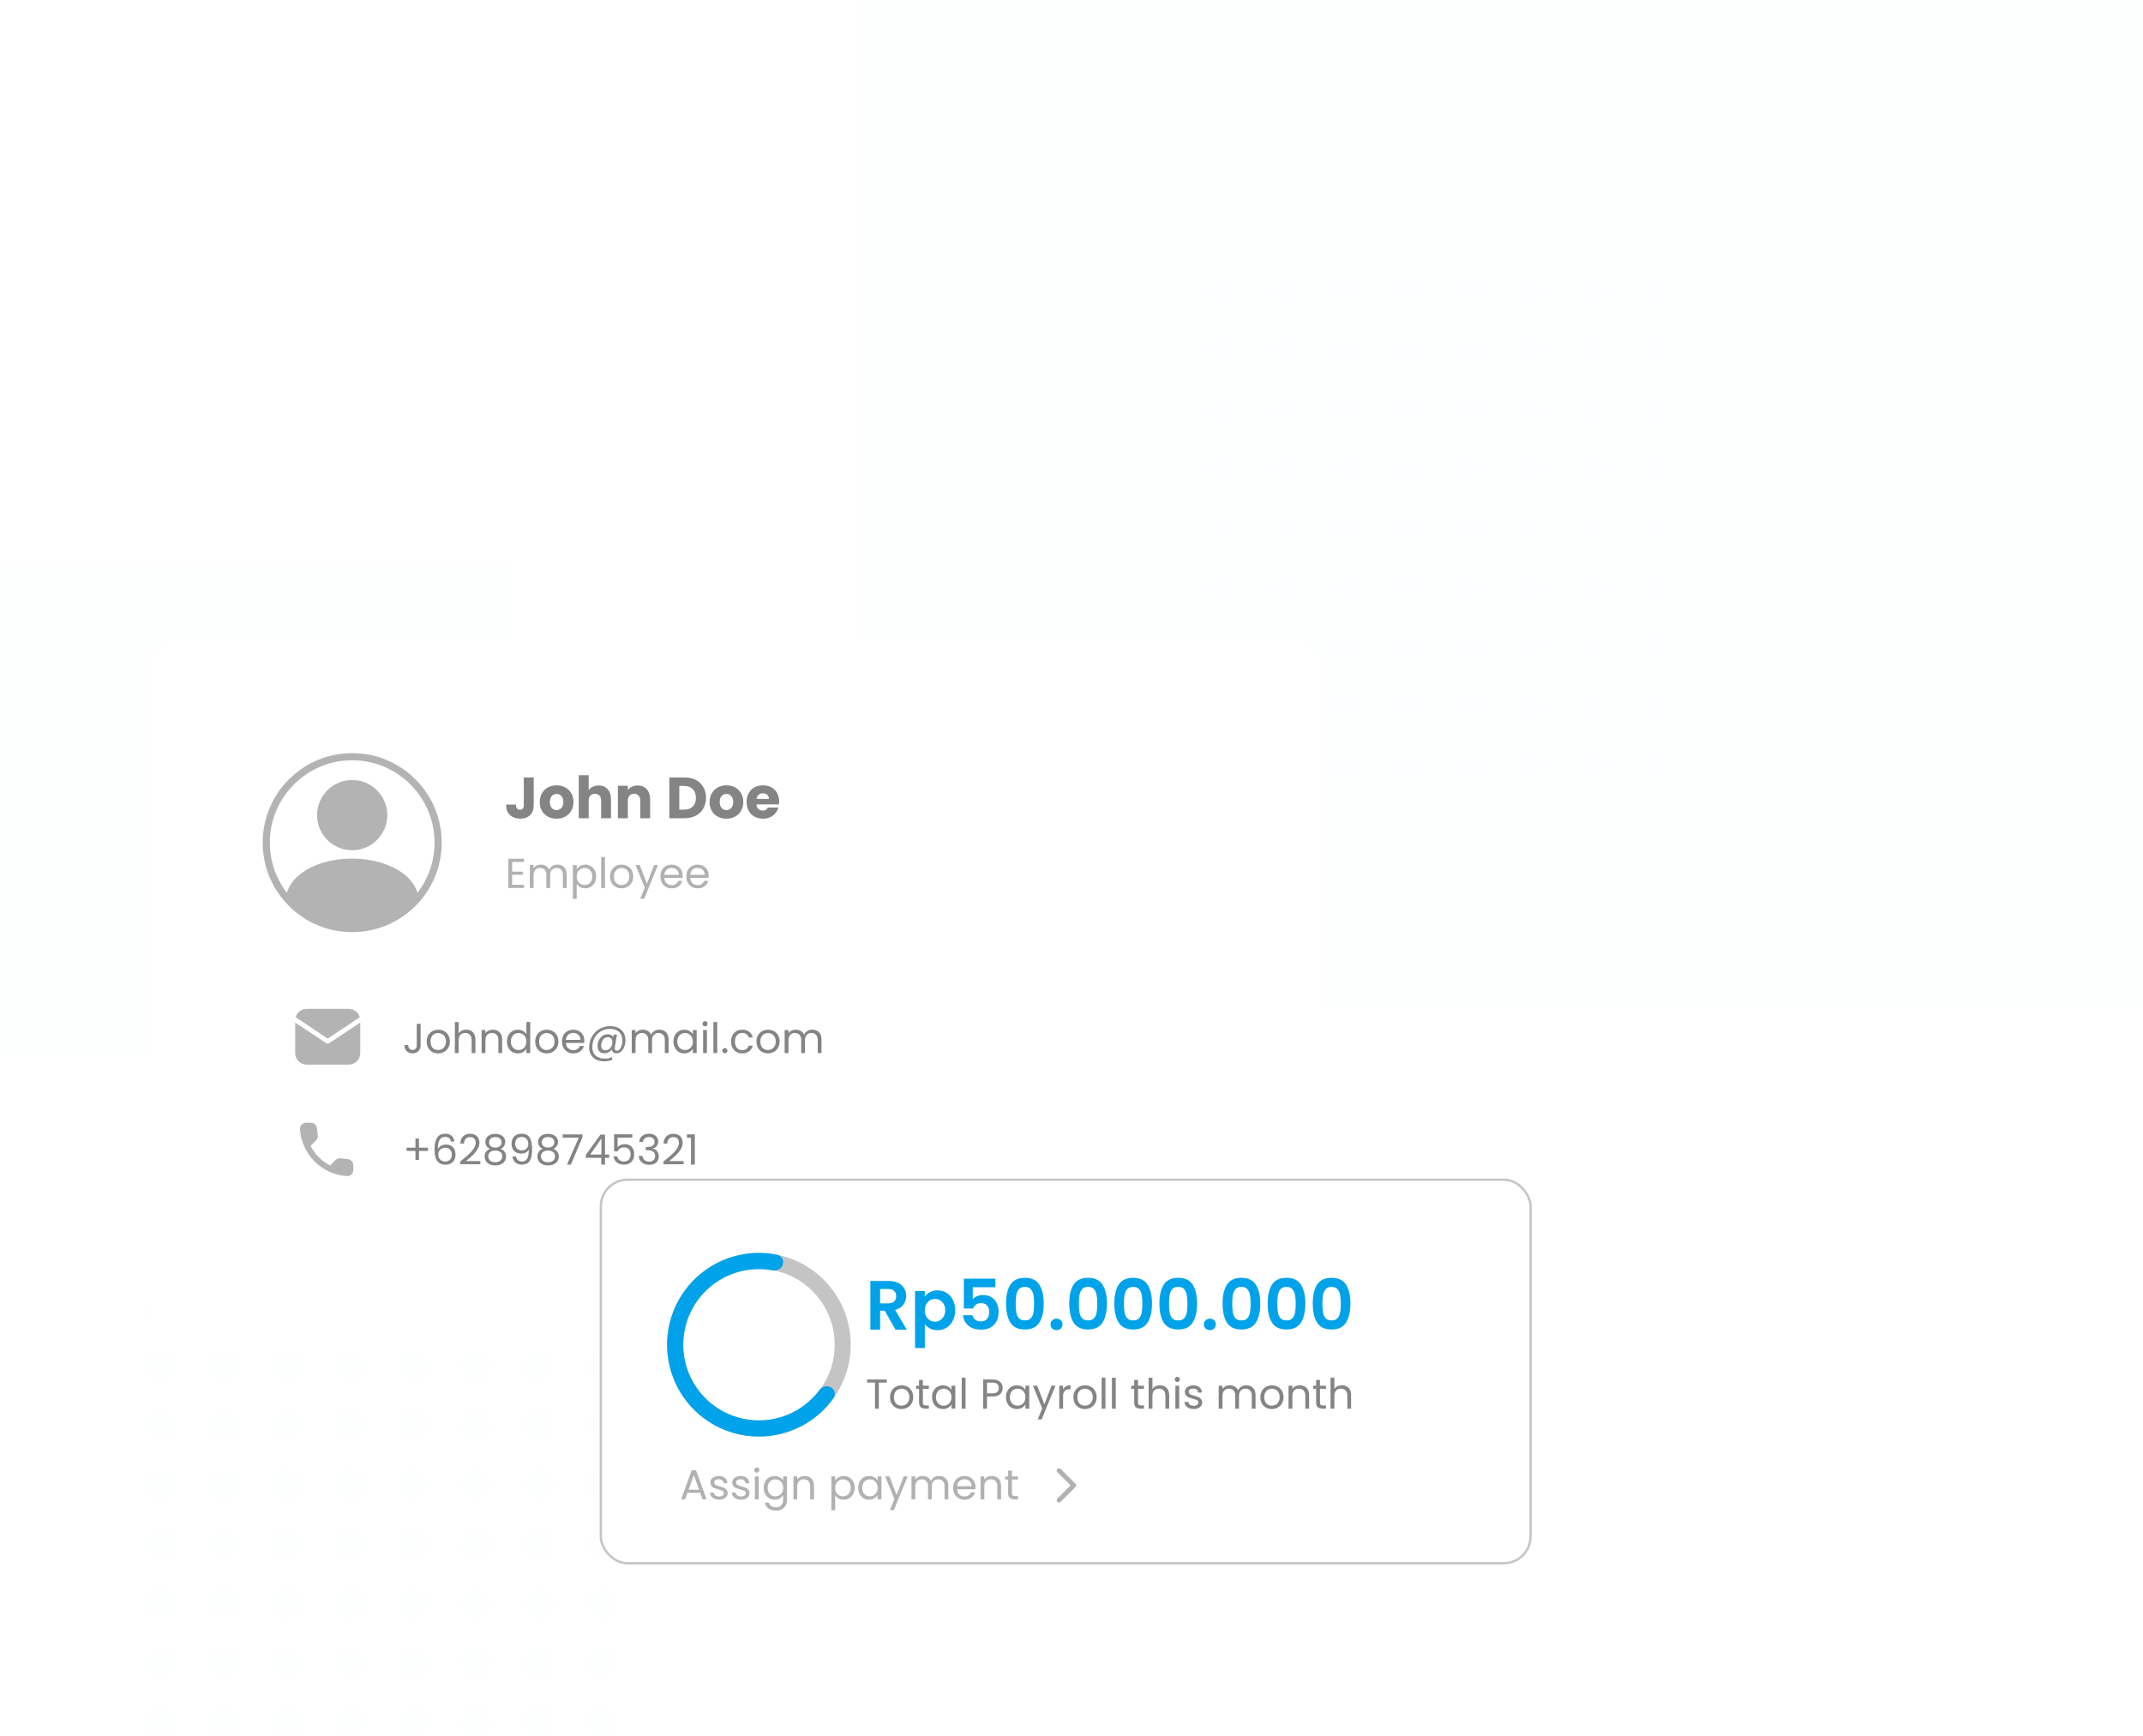 <svg width="922" height="747" viewBox="0 0 922 747" fill="none" xmlns="http://www.w3.org/2000/svg">
<ellipse cx="69.2" cy="740.808" rx="6.2" ry="6.192" fill="#F8FFFF" fill-opacity="0.22"/>
<ellipse cx="96.325" cy="740.808" rx="6.2" ry="6.192" fill="#F8FFFF" fill-opacity="0.22"/>
<ellipse cx="123.45" cy="740.808" rx="6.2" ry="6.192" fill="#F8FFFF" fill-opacity="0.22"/>
<ellipse cx="150.575" cy="740.808" rx="6.2" ry="6.192" fill="#F8FFFF" fill-opacity="0.22"/>
<ellipse cx="177.7" cy="740.808" rx="6.2" ry="6.192" fill="#F8FFFF" fill-opacity="0.22"/>
<ellipse cx="204.825" cy="740.808" rx="6.2" ry="6.192" fill="#F8FFFF" fill-opacity="0.22"/>
<ellipse cx="231.95" cy="740.808" rx="6.2" ry="6.192" fill="#F8FFFF" fill-opacity="0.22"/>
<ellipse cx="259.075" cy="740.808" rx="6.2" ry="6.192" fill="#F8FFFF" fill-opacity="0.22"/>
<ellipse cx="69.2" cy="715.267" rx="6.2" ry="6.192" fill="#F8FFFF" fill-opacity="0.22"/>
<ellipse cx="96.325" cy="715.267" rx="6.2" ry="6.192" fill="#F8FFFF" fill-opacity="0.22"/>
<ellipse cx="123.45" cy="715.267" rx="6.2" ry="6.192" fill="#F8FFFF" fill-opacity="0.22"/>
<ellipse cx="150.575" cy="715.267" rx="6.2" ry="6.192" fill="#F8FFFF" fill-opacity="0.22"/>
<ellipse cx="177.7" cy="715.267" rx="6.2" ry="6.192" fill="#F8FFFF" fill-opacity="0.22"/>
<ellipse cx="204.825" cy="715.267" rx="6.2" ry="6.192" fill="#F8FFFF" fill-opacity="0.22"/>
<ellipse cx="231.95" cy="715.267" rx="6.2" ry="6.192" fill="#F8FFFF" fill-opacity="0.22"/>
<ellipse cx="259.075" cy="715.267" rx="6.2" ry="6.192" fill="#F8FFFF" fill-opacity="0.22"/>
<ellipse cx="69.2" cy="689.726" rx="6.2" ry="6.192" fill="#F8FFFF" fill-opacity="0.22"/>
<ellipse cx="96.325" cy="689.726" rx="6.2" ry="6.192" fill="#F8FFFF" fill-opacity="0.22"/>
<ellipse cx="123.45" cy="689.726" rx="6.2" ry="6.192" fill="#F8FFFF" fill-opacity="0.22"/>
<ellipse cx="150.575" cy="689.726" rx="6.2" ry="6.192" fill="#F8FFFF" fill-opacity="0.22"/>
<ellipse cx="177.7" cy="689.726" rx="6.2" ry="6.192" fill="#F8FFFF" fill-opacity="0.22"/>
<ellipse cx="204.825" cy="689.726" rx="6.2" ry="6.192" fill="#F8FFFF" fill-opacity="0.22"/>
<ellipse cx="231.95" cy="689.726" rx="6.2" ry="6.192" fill="#F8FFFF" fill-opacity="0.22"/>
<ellipse cx="259.075" cy="689.726" rx="6.2" ry="6.192" fill="#F8FFFF" fill-opacity="0.22"/>
<ellipse cx="69.2" cy="664.186" rx="6.2" ry="6.192" fill="#F8FFFF" fill-opacity="0.22"/>
<ellipse cx="96.325" cy="664.186" rx="6.2" ry="6.192" fill="#F8FFFF" fill-opacity="0.22"/>
<ellipse cx="123.45" cy="664.186" rx="6.2" ry="6.192" fill="#F8FFFF" fill-opacity="0.22"/>
<ellipse cx="150.575" cy="664.186" rx="6.2" ry="6.192" fill="#F8FFFF" fill-opacity="0.22"/>
<ellipse cx="177.7" cy="664.186" rx="6.2" ry="6.192" fill="#F8FFFF" fill-opacity="0.22"/>
<ellipse cx="204.825" cy="664.186" rx="6.2" ry="6.192" fill="#F8FFFF" fill-opacity="0.22"/>
<ellipse cx="231.95" cy="664.186" rx="6.2" ry="6.192" fill="#F8FFFF" fill-opacity="0.22"/>
<ellipse cx="259.075" cy="664.186" rx="6.2" ry="6.192" fill="#F8FFFF" fill-opacity="0.22"/>
<ellipse cx="69.2" cy="638.645" rx="6.2" ry="6.192" fill="#F8FFFF" fill-opacity="0.22"/>
<ellipse cx="96.325" cy="638.645" rx="6.2" ry="6.192" fill="#F8FFFF" fill-opacity="0.22"/>
<ellipse cx="123.45" cy="638.645" rx="6.2" ry="6.192" fill="#F8FFFF" fill-opacity="0.22"/>
<ellipse cx="150.575" cy="638.645" rx="6.2" ry="6.192" fill="#F8FFFF" fill-opacity="0.22"/>
<ellipse cx="177.7" cy="638.645" rx="6.2" ry="6.192" fill="#F8FFFF" fill-opacity="0.22"/>
<ellipse cx="204.825" cy="638.645" rx="6.2" ry="6.192" fill="#F8FFFF" fill-opacity="0.22"/>
<ellipse cx="231.95" cy="638.645" rx="6.2" ry="6.192" fill="#F8FFFF" fill-opacity="0.22"/>
<ellipse cx="259.075" cy="638.645" rx="6.2" ry="6.192" fill="#F8FFFF" fill-opacity="0.22"/>
<ellipse cx="69.2" cy="613.104" rx="6.2" ry="6.192" fill="#F8FFFF" fill-opacity="0.22"/>
<ellipse cx="96.325" cy="613.104" rx="6.2" ry="6.192" fill="#F8FFFF" fill-opacity="0.22"/>
<ellipse cx="123.45" cy="613.104" rx="6.2" ry="6.192" fill="#F8FFFF" fill-opacity="0.22"/>
<ellipse cx="150.575" cy="613.104" rx="6.2" ry="6.192" fill="#F8FFFF" fill-opacity="0.22"/>
<ellipse cx="177.7" cy="613.104" rx="6.2" ry="6.192" fill="#F8FFFF" fill-opacity="0.22"/>
<ellipse cx="204.825" cy="613.104" rx="6.2" ry="6.192" fill="#F8FFFF" fill-opacity="0.22"/>
<ellipse cx="231.95" cy="613.104" rx="6.2" ry="6.192" fill="#F8FFFF" fill-opacity="0.22"/>
<ellipse cx="259.075" cy="613.104" rx="6.2" ry="6.192" fill="#F8FFFF" fill-opacity="0.22"/>
<ellipse cx="69.2" cy="587.563" rx="6.2" ry="6.192" fill="#F8FFFF" fill-opacity="0.22"/>
<ellipse cx="96.325" cy="587.563" rx="6.2" ry="6.192" fill="#F8FFFF" fill-opacity="0.22"/>
<ellipse cx="123.45" cy="587.563" rx="6.2" ry="6.192" fill="#F8FFFF" fill-opacity="0.22"/>
<ellipse cx="150.575" cy="587.563" rx="6.2" ry="6.192" fill="#F8FFFF" fill-opacity="0.22"/>
<ellipse cx="177.7" cy="587.563" rx="6.2" ry="6.192" fill="#F8FFFF" fill-opacity="0.22"/>
<ellipse cx="204.825" cy="587.563" rx="6.2" ry="6.192" fill="#F8FFFF" fill-opacity="0.22"/>
<ellipse cx="231.95" cy="587.563" rx="6.2" ry="6.192" fill="#F8FFFF" fill-opacity="0.22"/>
<ellipse cx="259.075" cy="587.563" rx="6.2" ry="6.192" fill="#F8FFFF" fill-opacity="0.22"/>
<ellipse cx="69.2" cy="562.023" rx="6.2" ry="6.192" fill="#F8FFFF" fill-opacity="0.22"/>
<ellipse cx="96.325" cy="562.023" rx="6.2" ry="6.192" fill="#F8FFFF" fill-opacity="0.22"/>
<ellipse cx="123.45" cy="562.023" rx="6.2" ry="6.192" fill="#F8FFFF" fill-opacity="0.22"/>
<ellipse cx="150.575" cy="562.023" rx="6.2" ry="6.192" fill="#F8FFFF" fill-opacity="0.22"/>
<ellipse cx="177.7" cy="562.023" rx="6.2" ry="6.192" fill="#F8FFFF" fill-opacity="0.22"/>
<ellipse cx="204.825" cy="562.023" rx="6.2" ry="6.192" fill="#F8FFFF" fill-opacity="0.22"/>
<ellipse cx="231.95" cy="562.023" rx="6.2" ry="6.192" fill="#F8FFFF" fill-opacity="0.22"/>
<ellipse cx="259.075" cy="562.023" rx="6.2" ry="6.192" fill="#F8FFFF" fill-opacity="0.22"/>
<ellipse cx="69.2" cy="536.482" rx="6.2" ry="6.192" fill="#F8FFFF" fill-opacity="0.22"/>
<ellipse cx="96.325" cy="536.482" rx="6.2" ry="6.192" fill="#F8FFFF" fill-opacity="0.22"/>
<ellipse cx="123.45" cy="536.482" rx="6.2" ry="6.192" fill="#F8FFFF" fill-opacity="0.22"/>
<ellipse cx="150.575" cy="536.482" rx="6.2" ry="6.192" fill="#F8FFFF" fill-opacity="0.22"/>
<ellipse cx="177.7" cy="536.482" rx="6.2" ry="6.192" fill="#F8FFFF" fill-opacity="0.22"/>
<ellipse cx="204.825" cy="536.482" rx="6.2" ry="6.192" fill="#F8FFFF" fill-opacity="0.22"/>
<ellipse cx="231.95" cy="536.482" rx="6.2" ry="6.192" fill="#F8FFFF" fill-opacity="0.22"/>
<ellipse cx="259.075" cy="536.482" rx="6.2" ry="6.192" fill="#F8FFFF" fill-opacity="0.22"/>
<rect x="370" width="552" height="433.42" fill="#F8FFFF" fill-opacity="0.22"/>
<rect y="242.675" width="219" height="211.717" fill="#F8FFFF" fill-opacity="0.22"/>
<ellipse cx="524.2" cy="329.359" rx="6.2" ry="6.192" fill="#F8FFFF" fill-opacity="0.22"/>
<ellipse cx="551.325" cy="329.359" rx="6.2" ry="6.192" fill="#F8FFFF" fill-opacity="0.22"/>
<ellipse cx="578.45" cy="329.359" rx="6.2" ry="6.192" fill="#F8FFFF" fill-opacity="0.22"/>
<ellipse cx="605.575" cy="329.359" rx="6.2" ry="6.192" fill="#F8FFFF" fill-opacity="0.22"/>
<ellipse cx="632.7" cy="329.359" rx="6.2" ry="6.192" fill="#F8FFFF" fill-opacity="0.22"/>
<ellipse cx="659.825" cy="329.359" rx="6.2" ry="6.192" fill="#F8FFFF" fill-opacity="0.22"/>
<ellipse cx="686.95" cy="329.359" rx="6.2" ry="6.192" fill="#F8FFFF" fill-opacity="0.22"/>
<ellipse cx="714.075" cy="329.359" rx="6.2" ry="6.192" fill="#F8FFFF" fill-opacity="0.22"/>
<ellipse cx="524.2" cy="303.818" rx="6.2" ry="6.192" fill="#F8FFFF" fill-opacity="0.22"/>
<ellipse cx="551.325" cy="303.818" rx="6.2" ry="6.192" fill="#F8FFFF" fill-opacity="0.22"/>
<ellipse cx="578.45" cy="303.818" rx="6.2" ry="6.192" fill="#F8FFFF" fill-opacity="0.22"/>
<ellipse cx="605.575" cy="303.818" rx="6.2" ry="6.192" fill="#F8FFFF" fill-opacity="0.22"/>
<ellipse cx="632.7" cy="303.818" rx="6.2" ry="6.192" fill="#F8FFFF" fill-opacity="0.22"/>
<ellipse cx="659.825" cy="303.818" rx="6.2" ry="6.192" fill="#F8FFFF" fill-opacity="0.22"/>
<ellipse cx="686.95" cy="303.818" rx="6.2" ry="6.192" fill="#F8FFFF" fill-opacity="0.22"/>
<ellipse cx="714.075" cy="303.818" rx="6.2" ry="6.192" fill="#F8FFFF" fill-opacity="0.22"/>
<ellipse cx="524.2" cy="278.277" rx="6.2" ry="6.192" fill="#F8FFFF" fill-opacity="0.22"/>
<ellipse cx="551.325" cy="278.277" rx="6.2" ry="6.192" fill="#F8FFFF" fill-opacity="0.22"/>
<ellipse cx="578.45" cy="278.277" rx="6.2" ry="6.192" fill="#F8FFFF" fill-opacity="0.22"/>
<ellipse cx="605.575" cy="278.277" rx="6.2" ry="6.192" fill="#F8FFFF" fill-opacity="0.22"/>
<ellipse cx="632.7" cy="278.277" rx="6.2" ry="6.192" fill="#F8FFFF" fill-opacity="0.22"/>
<ellipse cx="659.825" cy="278.277" rx="6.2" ry="6.192" fill="#F8FFFF" fill-opacity="0.22"/>
<ellipse cx="686.95" cy="278.277" rx="6.2" ry="6.192" fill="#F8FFFF" fill-opacity="0.22"/>
<ellipse cx="714.075" cy="278.277" rx="6.2" ry="6.192" fill="#F8FFFF" fill-opacity="0.22"/>
<ellipse cx="524.2" cy="252.737" rx="6.2" ry="6.192" fill="#F8FFFF" fill-opacity="0.22"/>
<ellipse cx="551.325" cy="252.737" rx="6.2" ry="6.192" fill="#F8FFFF" fill-opacity="0.22"/>
<ellipse cx="578.45" cy="252.737" rx="6.2" ry="6.192" fill="#F8FFFF" fill-opacity="0.22"/>
<ellipse cx="605.575" cy="252.737" rx="6.2" ry="6.192" fill="#F8FFFF" fill-opacity="0.22"/>
<ellipse cx="632.7" cy="252.737" rx="6.2" ry="6.192" fill="#F8FFFF" fill-opacity="0.22"/>
<ellipse cx="659.825" cy="252.737" rx="6.2" ry="6.192" fill="#F8FFFF" fill-opacity="0.22"/>
<ellipse cx="686.95" cy="252.737" rx="6.2" ry="6.192" fill="#F8FFFF" fill-opacity="0.22"/>
<ellipse cx="714.075" cy="252.737" rx="6.2" ry="6.192" fill="#F8FFFF" fill-opacity="0.22"/>
<ellipse cx="524.2" cy="227.196" rx="6.2" ry="6.192" fill="#F8FFFF" fill-opacity="0.22"/>
<ellipse cx="551.325" cy="227.196" rx="6.2" ry="6.192" fill="#F8FFFF" fill-opacity="0.22"/>
<ellipse cx="578.45" cy="227.196" rx="6.2" ry="6.192" fill="#F8FFFF" fill-opacity="0.22"/>
<ellipse cx="605.575" cy="227.196" rx="6.2" ry="6.192" fill="#F8FFFF" fill-opacity="0.22"/>
<ellipse cx="632.7" cy="227.196" rx="6.2" ry="6.192" fill="#F8FFFF" fill-opacity="0.22"/>
<ellipse cx="659.825" cy="227.196" rx="6.2" ry="6.192" fill="#F8FFFF" fill-opacity="0.22"/>
<ellipse cx="686.95" cy="227.196" rx="6.2" ry="6.192" fill="#F8FFFF" fill-opacity="0.22"/>
<ellipse cx="714.075" cy="227.196" rx="6.2" ry="6.192" fill="#F8FFFF" fill-opacity="0.22"/>
<ellipse cx="524.2" cy="201.655" rx="6.2" ry="6.192" fill="#F8FFFF" fill-opacity="0.22"/>
<ellipse cx="551.325" cy="201.655" rx="6.2" ry="6.192" fill="#F8FFFF" fill-opacity="0.22"/>
<ellipse cx="578.45" cy="201.655" rx="6.2" ry="6.192" fill="#F8FFFF" fill-opacity="0.22"/>
<ellipse cx="605.575" cy="201.655" rx="6.2" ry="6.192" fill="#F8FFFF" fill-opacity="0.22"/>
<ellipse cx="632.7" cy="201.655" rx="6.2" ry="6.192" fill="#F8FFFF" fill-opacity="0.22"/>
<ellipse cx="659.825" cy="201.655" rx="6.2" ry="6.192" fill="#F8FFFF" fill-opacity="0.22"/>
<ellipse cx="686.95" cy="201.655" rx="6.2" ry="6.192" fill="#F8FFFF" fill-opacity="0.22"/>
<ellipse cx="714.075" cy="201.655" rx="6.2" ry="6.192" fill="#F8FFFF" fill-opacity="0.22"/>
<ellipse cx="524.2" cy="176.114" rx="6.2" ry="6.192" fill="#F8FFFF" fill-opacity="0.22"/>
<ellipse cx="551.325" cy="176.114" rx="6.2" ry="6.192" fill="#F8FFFF" fill-opacity="0.22"/>
<ellipse cx="578.45" cy="176.114" rx="6.2" ry="6.192" fill="#F8FFFF" fill-opacity="0.22"/>
<ellipse cx="605.575" cy="176.114" rx="6.2" ry="6.192" fill="#F8FFFF" fill-opacity="0.22"/>
<ellipse cx="632.7" cy="176.114" rx="6.2" ry="6.192" fill="#F8FFFF" fill-opacity="0.22"/>
<ellipse cx="659.825" cy="176.114" rx="6.2" ry="6.192" fill="#F8FFFF" fill-opacity="0.22"/>
<ellipse cx="686.95" cy="176.114" rx="6.2" ry="6.192" fill="#F8FFFF" fill-opacity="0.22"/>
<ellipse cx="714.075" cy="176.114" rx="6.2" ry="6.192" fill="#F8FFFF" fill-opacity="0.22"/>
<ellipse cx="524.2" cy="150.573" rx="6.2" ry="6.192" fill="#F8FFFF" fill-opacity="0.22"/>
<ellipse cx="551.325" cy="150.573" rx="6.2" ry="6.192" fill="#F8FFFF" fill-opacity="0.22"/>
<ellipse cx="578.45" cy="150.573" rx="6.2" ry="6.192" fill="#F8FFFF" fill-opacity="0.22"/>
<ellipse cx="605.575" cy="150.573" rx="6.2" ry="6.192" fill="#F8FFFF" fill-opacity="0.22"/>
<ellipse cx="632.7" cy="150.573" rx="6.2" ry="6.192" fill="#F8FFFF" fill-opacity="0.22"/>
<ellipse cx="659.825" cy="150.573" rx="6.2" ry="6.192" fill="#F8FFFF" fill-opacity="0.22"/>
<ellipse cx="686.95" cy="150.573" rx="6.2" ry="6.192" fill="#F8FFFF" fill-opacity="0.22"/>
<ellipse cx="714.075" cy="150.573" rx="6.2" ry="6.192" fill="#F8FFFF" fill-opacity="0.22"/>
<ellipse cx="524.2" cy="125.033" rx="6.2" ry="6.192" fill="#F8FFFF" fill-opacity="0.22"/>
<ellipse cx="551.325" cy="125.033" rx="6.2" ry="6.192" fill="#F8FFFF" fill-opacity="0.22"/>
<ellipse cx="578.45" cy="125.033" rx="6.2" ry="6.192" fill="#F8FFFF" fill-opacity="0.22"/>
<ellipse cx="605.575" cy="125.033" rx="6.2" ry="6.192" fill="#F8FFFF" fill-opacity="0.22"/>
<ellipse cx="632.7" cy="125.033" rx="6.2" ry="6.192" fill="#F8FFFF" fill-opacity="0.22"/>
<ellipse cx="659.825" cy="125.033" rx="6.2" ry="6.192" fill="#F8FFFF" fill-opacity="0.22"/>
<ellipse cx="686.95" cy="125.033" rx="6.2" ry="6.192" fill="#F8FFFF" fill-opacity="0.22"/>
<ellipse cx="714.075" cy="125.033" rx="6.2" ry="6.192" fill="#F8FFFF" fill-opacity="0.22"/>
<g filter="url(#filter0_d_5_1348)">
<rect x="64" y="271" width="504" height="297" rx="12" fill="white"/>
</g>
<path d="M220.35 370.786V374.98H224.922V376.33H220.35V380.65H225.462V382H218.712V369.436H225.462V370.786H220.35ZM239.803 371.956C240.571 371.956 241.255 372.118 241.855 372.442C242.455 372.754 242.929 373.228 243.277 373.864C243.625 374.5 243.799 375.274 243.799 376.186V382H242.179V376.42C242.179 375.436 241.933 374.686 241.441 374.17C240.961 373.642 240.307 373.378 239.479 373.378C238.627 373.378 237.949 373.654 237.445 374.206C236.941 374.746 236.689 375.532 236.689 376.564V382H235.069V376.42C235.069 375.436 234.823 374.686 234.331 374.17C233.851 373.642 233.197 373.378 232.369 373.378C231.517 373.378 230.839 373.654 230.335 374.206C229.831 374.746 229.579 375.532 229.579 376.564V382H227.941V372.136H229.579V373.558C229.903 373.042 230.335 372.646 230.875 372.37C231.427 372.094 232.033 371.956 232.693 371.956C233.521 371.956 234.253 372.142 234.889 372.514C235.525 372.886 235.999 373.432 236.311 374.152C236.587 373.456 237.043 372.916 237.679 372.532C238.315 372.148 239.023 371.956 239.803 371.956ZM248.124 373.954C248.448 373.39 248.928 372.922 249.564 372.55C250.212 372.166 250.962 371.974 251.814 371.974C252.69 371.974 253.482 372.184 254.19 372.604C254.91 373.024 255.474 373.618 255.882 374.386C256.29 375.142 256.494 376.024 256.494 377.032C256.494 378.028 256.29 378.916 255.882 379.696C255.474 380.476 254.91 381.082 254.19 381.514C253.482 381.946 252.69 382.162 251.814 382.162C250.974 382.162 250.23 381.976 249.582 381.604C248.946 381.22 248.46 380.746 248.124 380.182V386.68H246.486V372.136H248.124V373.954ZM254.82 377.032C254.82 376.288 254.67 375.64 254.37 375.088C254.07 374.536 253.662 374.116 253.146 373.828C252.642 373.54 252.084 373.396 251.472 373.396C250.872 373.396 250.314 373.546 249.798 373.846C249.294 374.134 248.886 374.56 248.574 375.124C248.274 375.676 248.124 376.318 248.124 377.05C248.124 377.794 248.274 378.448 248.574 379.012C248.886 379.564 249.294 379.99 249.798 380.29C250.314 380.578 250.872 380.722 251.472 380.722C252.084 380.722 252.642 380.578 253.146 380.29C253.662 379.99 254.07 379.564 254.37 379.012C254.67 378.448 254.82 377.788 254.82 377.032ZM260.288 368.68V382H258.65V368.68H260.288ZM267.381 382.162C266.457 382.162 265.617 381.952 264.861 381.532C264.117 381.112 263.529 380.518 263.097 379.75C262.677 378.97 262.467 378.07 262.467 377.05C262.467 376.042 262.683 375.154 263.115 374.386C263.559 373.606 264.159 373.012 264.915 372.604C265.671 372.184 266.517 371.974 267.453 371.974C268.389 371.974 269.235 372.184 269.991 372.604C270.747 373.012 271.341 373.6 271.773 374.368C272.217 375.136 272.439 376.03 272.439 377.05C272.439 378.07 272.211 378.97 271.755 379.75C271.311 380.518 270.705 381.112 269.937 381.532C269.169 381.952 268.317 382.162 267.381 382.162ZM267.381 380.722C267.969 380.722 268.521 380.584 269.037 380.308C269.553 380.032 269.967 379.618 270.279 379.066C270.603 378.514 270.765 377.842 270.765 377.05C270.765 376.258 270.609 375.586 270.297 375.034C269.985 374.482 269.577 374.074 269.073 373.81C268.569 373.534 268.023 373.396 267.435 373.396C266.835 373.396 266.283 373.534 265.779 373.81C265.287 374.074 264.891 374.482 264.591 375.034C264.291 375.586 264.141 376.258 264.141 377.05C264.141 377.854 264.285 378.532 264.573 379.084C264.873 379.636 265.269 380.05 265.761 380.326C266.253 380.59 266.793 380.722 267.381 380.722ZM283.089 372.136L277.149 386.644H275.457L277.401 381.892L273.423 372.136H275.241L278.337 380.128L281.397 372.136H283.089ZM293.736 376.69C293.736 377.002 293.718 377.332 293.682 377.68H285.798C285.858 378.652 286.188 379.414 286.788 379.966C287.4 380.506 288.138 380.776 289.002 380.776C289.71 380.776 290.298 380.614 290.766 380.29C291.246 379.954 291.582 379.51 291.774 378.958H293.538C293.274 379.906 292.746 380.68 291.954 381.28C291.162 381.868 290.178 382.162 289.002 382.162C288.066 382.162 287.226 381.952 286.482 381.532C285.75 381.112 285.174 380.518 284.754 379.75C284.334 378.97 284.124 378.07 284.124 377.05C284.124 376.03 284.328 375.136 284.736 374.368C285.144 373.6 285.714 373.012 286.446 372.604C287.19 372.184 288.042 371.974 289.002 371.974C289.938 371.974 290.766 372.178 291.486 372.586C292.206 372.994 292.758 373.558 293.142 374.278C293.538 374.986 293.736 375.79 293.736 376.69ZM292.044 376.348C292.044 375.724 291.906 375.19 291.63 374.746C291.354 374.29 290.976 373.948 290.496 373.72C290.028 373.48 289.506 373.36 288.93 373.36C288.102 373.36 287.394 373.624 286.806 374.152C286.23 374.68 285.9 375.412 285.816 376.348H292.044ZM304.898 376.69C304.898 377.002 304.88 377.332 304.844 377.68H296.96C297.02 378.652 297.35 379.414 297.95 379.966C298.562 380.506 299.3 380.776 300.164 380.776C300.872 380.776 301.46 380.614 301.928 380.29C302.408 379.954 302.744 379.51 302.936 378.958H304.7C304.436 379.906 303.908 380.68 303.116 381.28C302.324 381.868 301.34 382.162 300.164 382.162C299.228 382.162 298.388 381.952 297.644 381.532C296.912 381.112 296.336 380.518 295.916 379.75C295.496 378.97 295.286 378.07 295.286 377.05C295.286 376.03 295.49 375.136 295.898 374.368C296.306 373.6 296.876 373.012 297.608 372.604C298.352 372.184 299.204 371.974 300.164 371.974C301.1 371.974 301.928 372.178 302.648 372.586C303.368 372.994 303.92 373.558 304.304 374.278C304.7 374.986 304.898 375.79 304.898 376.69ZM303.206 376.348C303.206 375.724 303.068 375.19 302.792 374.746C302.516 374.29 302.138 373.948 301.658 373.72C301.19 373.48 300.668 373.36 300.092 373.36C299.264 373.36 298.556 373.624 297.968 374.152C297.392 374.68 297.062 375.412 296.978 376.348H303.206Z" fill="#B1B1B1"/>
<path d="M180.957 440.454V449.724C180.957 450.756 180.639 451.584 180.003 452.208C179.367 452.82 178.527 453.126 177.483 453.126C176.427 453.126 175.581 452.814 174.945 452.19C174.309 451.554 173.991 450.69 173.991 449.598H175.629C175.641 450.21 175.797 450.708 176.097 451.092C176.409 451.476 176.871 451.668 177.483 451.668C178.095 451.668 178.551 451.488 178.851 451.128C179.151 450.756 179.301 450.288 179.301 449.724V440.454H180.957ZM188.486 453.162C187.562 453.162 186.722 452.952 185.966 452.532C185.222 452.112 184.634 451.518 184.202 450.75C183.782 449.97 183.572 449.07 183.572 448.05C183.572 447.042 183.788 446.154 184.22 445.386C184.664 444.606 185.264 444.012 186.02 443.604C186.776 443.184 187.622 442.974 188.558 442.974C189.494 442.974 190.34 443.184 191.096 443.604C191.852 444.012 192.446 444.6 192.878 445.368C193.322 446.136 193.544 447.03 193.544 448.05C193.544 449.07 193.316 449.97 192.86 450.75C192.416 451.518 191.81 452.112 191.042 452.532C190.274 452.952 189.422 453.162 188.486 453.162ZM188.486 451.722C189.074 451.722 189.626 451.584 190.142 451.308C190.658 451.032 191.072 450.618 191.384 450.066C191.708 449.514 191.87 448.842 191.87 448.05C191.87 447.258 191.714 446.586 191.402 446.034C191.09 445.482 190.682 445.074 190.178 444.81C189.674 444.534 189.128 444.396 188.54 444.396C187.94 444.396 187.388 444.534 186.884 444.81C186.392 445.074 185.996 445.482 185.696 446.034C185.396 446.586 185.246 447.258 185.246 448.05C185.246 448.854 185.39 449.532 185.678 450.084C185.978 450.636 186.374 451.05 186.866 451.326C187.358 451.59 187.898 451.722 188.486 451.722ZM200.594 442.956C201.338 442.956 202.01 443.118 202.61 443.442C203.21 443.754 203.678 444.228 204.014 444.864C204.362 445.5 204.536 446.274 204.536 447.186V453H202.916V447.42C202.916 446.436 202.67 445.686 202.178 445.17C201.686 444.642 201.014 444.378 200.162 444.378C199.298 444.378 198.608 444.648 198.092 445.188C197.588 445.728 197.336 446.514 197.336 447.546V453H195.698V439.68H197.336V444.54C197.66 444.036 198.104 443.646 198.668 443.37C199.244 443.094 199.886 442.956 200.594 442.956ZM212.017 442.956C213.217 442.956 214.189 443.322 214.933 444.054C215.677 444.774 216.049 445.818 216.049 447.186V453H214.429V447.42C214.429 446.436 214.183 445.686 213.691 445.17C213.199 444.642 212.527 444.378 211.675 444.378C210.811 444.378 210.121 444.648 209.605 445.188C209.101 445.728 208.849 446.514 208.849 447.546V453H207.211V443.136H208.849V444.54C209.173 444.036 209.611 443.646 210.163 443.37C210.727 443.094 211.345 442.956 212.017 442.956ZM218.113 448.032C218.113 447.024 218.317 446.142 218.725 445.386C219.133 444.618 219.691 444.024 220.399 443.604C221.119 443.184 221.923 442.974 222.811 442.974C223.579 442.974 224.293 443.154 224.953 443.514C225.613 443.862 226.117 444.324 226.465 444.9V439.68H228.121V453H226.465V451.146C226.141 451.734 225.661 452.22 225.025 452.604C224.389 452.976 223.645 453.162 222.793 453.162C221.917 453.162 221.119 452.946 220.399 452.514C219.691 452.082 219.133 451.476 218.725 450.696C218.317 449.916 218.113 449.028 218.113 448.032ZM226.465 448.05C226.465 447.306 226.315 446.658 226.015 446.106C225.715 445.554 225.307 445.134 224.791 444.846C224.287 444.546 223.729 444.396 223.117 444.396C222.505 444.396 221.947 444.54 221.443 444.828C220.939 445.116 220.537 445.536 220.237 446.088C219.937 446.64 219.787 447.288 219.787 448.032C219.787 448.788 219.937 449.448 220.237 450.012C220.537 450.564 220.939 450.99 221.443 451.29C221.947 451.578 222.505 451.722 223.117 451.722C223.729 451.722 224.287 451.578 224.791 451.29C225.307 450.99 225.715 450.564 226.015 450.012C226.315 449.448 226.465 448.794 226.465 448.05ZM235.191 453.162C234.267 453.162 233.427 452.952 232.671 452.532C231.927 452.112 231.339 451.518 230.907 450.75C230.487 449.97 230.277 449.07 230.277 448.05C230.277 447.042 230.493 446.154 230.925 445.386C231.369 444.606 231.969 444.012 232.725 443.604C233.481 443.184 234.327 442.974 235.263 442.974C236.199 442.974 237.045 443.184 237.801 443.604C238.557 444.012 239.151 444.6 239.583 445.368C240.027 446.136 240.249 447.03 240.249 448.05C240.249 449.07 240.021 449.97 239.565 450.75C239.121 451.518 238.515 452.112 237.747 452.532C236.979 452.952 236.127 453.162 235.191 453.162ZM235.191 451.722C235.779 451.722 236.331 451.584 236.847 451.308C237.363 451.032 237.777 450.618 238.089 450.066C238.413 449.514 238.575 448.842 238.575 448.05C238.575 447.258 238.419 446.586 238.107 446.034C237.795 445.482 237.387 445.074 236.883 444.81C236.379 444.534 235.833 444.396 235.245 444.396C234.645 444.396 234.093 444.534 233.589 444.81C233.097 445.074 232.701 445.482 232.401 446.034C232.101 446.586 231.951 447.258 231.951 448.05C231.951 448.854 232.095 449.532 232.383 450.084C232.683 450.636 233.079 451.05 233.571 451.326C234.063 451.59 234.603 451.722 235.191 451.722ZM251.403 447.69C251.403 448.002 251.385 448.332 251.349 448.68H243.465C243.525 449.652 243.855 450.414 244.455 450.966C245.067 451.506 245.805 451.776 246.669 451.776C247.377 451.776 247.965 451.614 248.433 451.29C248.913 450.954 249.249 450.51 249.441 449.958H251.205C250.941 450.906 250.413 451.68 249.621 452.28C248.829 452.868 247.845 453.162 246.669 453.162C245.733 453.162 244.893 452.952 244.149 452.532C243.417 452.112 242.841 451.518 242.421 450.75C242.001 449.97 241.791 449.07 241.791 448.05C241.791 447.03 241.995 446.136 242.403 445.368C242.811 444.6 243.381 444.012 244.113 443.604C244.857 443.184 245.709 442.974 246.669 442.974C247.605 442.974 248.433 443.178 249.153 443.586C249.873 443.994 250.425 444.558 250.809 445.278C251.205 445.986 251.403 446.79 251.403 447.69ZM249.711 447.348C249.711 446.724 249.573 446.19 249.297 445.746C249.021 445.29 248.643 444.948 248.163 444.72C247.695 444.48 247.173 444.36 246.597 444.36C245.769 444.36 245.061 444.624 244.473 445.152C243.897 445.68 243.567 446.412 243.483 447.348H249.711ZM262.565 441.462C263.897 441.462 265.055 441.714 266.039 442.218C267.023 442.722 267.779 443.43 268.307 444.342C268.835 445.242 269.099 446.286 269.099 447.474C269.099 448.422 268.943 449.334 268.631 450.21C268.319 451.074 267.863 451.776 267.263 452.316C266.675 452.856 265.985 453.126 265.193 453.126C264.593 453.126 264.131 452.976 263.807 452.676C263.483 452.376 263.297 451.968 263.249 451.452C262.877 451.968 262.403 452.376 261.827 452.676C261.263 452.976 260.663 453.126 260.027 453.126C259.115 453.126 258.395 452.85 257.867 452.298C257.351 451.734 257.093 450.978 257.093 450.03C257.093 449.13 257.279 448.29 257.651 447.51C258.035 446.73 258.563 446.106 259.235 445.638C259.907 445.158 260.669 444.918 261.521 444.918C262.661 444.918 263.429 445.35 263.825 446.214L264.023 445.098H265.445L264.545 450.3C264.509 450.528 264.491 450.738 264.491 450.93C264.491 451.65 264.809 452.01 265.445 452.01C265.925 452.01 266.339 451.782 266.687 451.326C267.047 450.87 267.317 450.3 267.497 449.616C267.677 448.92 267.767 448.236 267.767 447.564C267.767 445.992 267.293 444.774 266.345 443.91C265.409 443.046 264.083 442.614 262.367 442.614C260.939 442.614 259.649 442.962 258.497 443.658C257.357 444.342 256.463 445.284 255.815 446.484C255.167 447.684 254.843 449.01 254.843 450.462C254.831 452.046 255.305 453.264 256.265 454.116C257.225 454.98 258.557 455.412 260.261 455.412C261.389 455.412 262.385 455.208 263.249 454.8L263.465 455.916C262.397 456.36 261.221 456.582 259.937 456.582C258.653 456.582 257.519 456.336 256.535 455.844C255.563 455.364 254.807 454.668 254.267 453.756C253.739 452.856 253.475 451.806 253.475 450.606C253.475 448.914 253.865 447.372 254.645 445.98C255.425 444.576 256.505 443.472 257.885 442.668C259.277 441.864 260.837 441.462 262.565 441.462ZM260.513 451.848C261.053 451.848 261.551 451.692 262.007 451.38C262.463 451.056 262.823 450.624 263.087 450.084C263.351 449.532 263.483 448.932 263.483 448.284C263.483 447.66 263.309 447.156 262.961 446.772C262.625 446.376 262.145 446.178 261.521 446.178C260.945 446.178 260.435 446.352 259.991 446.7C259.559 447.036 259.223 447.486 258.983 448.05C258.743 448.602 258.623 449.178 258.623 449.778C258.623 450.414 258.785 450.918 259.109 451.29C259.433 451.662 259.901 451.848 260.513 451.848ZM283.655 442.956C284.423 442.956 285.107 443.118 285.707 443.442C286.307 443.754 286.781 444.228 287.129 444.864C287.477 445.5 287.651 446.274 287.651 447.186V453H286.031V447.42C286.031 446.436 285.785 445.686 285.293 445.17C284.813 444.642 284.159 444.378 283.331 444.378C282.479 444.378 281.801 444.654 281.297 445.206C280.793 445.746 280.541 446.532 280.541 447.564V453H278.921V447.42C278.921 446.436 278.675 445.686 278.183 445.17C277.703 444.642 277.049 444.378 276.221 444.378C275.369 444.378 274.691 444.654 274.187 445.206C273.683 445.746 273.431 446.532 273.431 447.564V453H271.793V443.136H273.431V444.558C273.755 444.042 274.187 443.646 274.727 443.37C275.279 443.094 275.885 442.956 276.545 442.956C277.373 442.956 278.105 443.142 278.741 443.514C279.377 443.886 279.851 444.432 280.163 445.152C280.439 444.456 280.895 443.916 281.531 443.532C282.167 443.148 282.875 442.956 283.655 442.956ZM289.726 448.032C289.726 447.024 289.93 446.142 290.338 445.386C290.746 444.618 291.304 444.024 292.012 443.604C292.732 443.184 293.53 442.974 294.406 442.974C295.27 442.974 296.02 443.16 296.656 443.532C297.292 443.904 297.766 444.372 298.078 444.936V443.136H299.734V453H298.078V451.164C297.754 451.74 297.268 452.22 296.62 452.604C295.984 452.976 295.24 453.162 294.388 453.162C293.512 453.162 292.72 452.946 292.012 452.514C291.304 452.082 290.746 451.476 290.338 450.696C289.93 449.916 289.726 449.028 289.726 448.032ZM298.078 448.05C298.078 447.306 297.928 446.658 297.628 446.106C297.328 445.554 296.92 445.134 296.404 444.846C295.9 444.546 295.342 444.396 294.73 444.396C294.118 444.396 293.56 444.54 293.056 444.828C292.552 445.116 292.15 445.536 291.85 446.088C291.55 446.64 291.4 447.288 291.4 448.032C291.4 448.788 291.55 449.448 291.85 450.012C292.15 450.564 292.552 450.99 293.056 451.29C293.56 451.578 294.118 451.722 294.73 451.722C295.342 451.722 295.9 451.578 296.404 451.29C296.92 450.99 297.328 450.564 297.628 450.012C297.928 449.448 298.078 448.794 298.078 448.05ZM303.348 441.534C303.036 441.534 302.772 441.426 302.556 441.21C302.34 440.994 302.232 440.73 302.232 440.418C302.232 440.106 302.34 439.842 302.556 439.626C302.772 439.41 303.036 439.302 303.348 439.302C303.648 439.302 303.9 439.41 304.104 439.626C304.32 439.842 304.428 440.106 304.428 440.418C304.428 440.73 304.32 440.994 304.104 441.21C303.9 441.426 303.648 441.534 303.348 441.534ZM304.14 443.136V453H302.502V443.136H304.14ZM308.57 439.68V453H306.932V439.68H308.57ZM311.884 453.108C311.572 453.108 311.308 453 311.092 452.784C310.876 452.568 310.768 452.304 310.768 451.992C310.768 451.68 310.876 451.416 311.092 451.2C311.308 450.984 311.572 450.876 311.884 450.876C312.184 450.876 312.436 450.984 312.64 451.2C312.856 451.416 312.964 451.68 312.964 451.992C312.964 452.304 312.856 452.568 312.64 452.784C312.436 453 312.184 453.108 311.884 453.108ZM314.529 448.05C314.529 447.03 314.733 446.142 315.141 445.386C315.549 444.618 316.113 444.024 316.833 443.604C317.565 443.184 318.399 442.974 319.335 442.974C320.547 442.974 321.543 443.268 322.323 443.856C323.115 444.444 323.637 445.26 323.889 446.304H322.125C321.957 445.704 321.627 445.23 321.135 444.882C320.655 444.534 320.055 444.36 319.335 444.36C318.399 444.36 317.643 444.684 317.067 445.332C316.491 445.968 316.203 446.874 316.203 448.05C316.203 449.238 316.491 450.156 317.067 450.804C317.643 451.452 318.399 451.776 319.335 451.776C320.055 451.776 320.655 451.608 321.135 451.272C321.615 450.936 321.945 450.456 322.125 449.832H323.889C323.625 450.84 323.097 451.65 322.305 452.262C321.513 452.862 320.523 453.162 319.335 453.162C318.399 453.162 317.565 452.952 316.833 452.532C316.113 452.112 315.549 451.518 315.141 450.75C314.733 449.982 314.529 449.082 314.529 448.05ZM330.376 453.162C329.452 453.162 328.612 452.952 327.856 452.532C327.112 452.112 326.524 451.518 326.092 450.75C325.672 449.97 325.462 449.07 325.462 448.05C325.462 447.042 325.678 446.154 326.11 445.386C326.554 444.606 327.154 444.012 327.91 443.604C328.666 443.184 329.512 442.974 330.448 442.974C331.384 442.974 332.23 443.184 332.986 443.604C333.742 444.012 334.336 444.6 334.768 445.368C335.212 446.136 335.434 447.03 335.434 448.05C335.434 449.07 335.206 449.97 334.75 450.75C334.306 451.518 333.7 452.112 332.932 452.532C332.164 452.952 331.312 453.162 330.376 453.162ZM330.376 451.722C330.964 451.722 331.516 451.584 332.032 451.308C332.548 451.032 332.962 450.618 333.274 450.066C333.598 449.514 333.76 448.842 333.76 448.05C333.76 447.258 333.604 446.586 333.292 446.034C332.98 445.482 332.572 445.074 332.068 444.81C331.564 444.534 331.018 444.396 330.43 444.396C329.83 444.396 329.278 444.534 328.774 444.81C328.282 445.074 327.886 445.482 327.586 446.034C327.286 446.586 327.136 447.258 327.136 448.05C327.136 448.854 327.28 449.532 327.568 450.084C327.868 450.636 328.264 451.05 328.756 451.326C329.248 451.59 329.788 451.722 330.376 451.722ZM349.45 442.956C350.218 442.956 350.902 443.118 351.502 443.442C352.102 443.754 352.576 444.228 352.924 444.864C353.272 445.5 353.446 446.274 353.446 447.186V453H351.826V447.42C351.826 446.436 351.58 445.686 351.088 445.17C350.608 444.642 349.954 444.378 349.126 444.378C348.274 444.378 347.596 444.654 347.092 445.206C346.588 445.746 346.336 446.532 346.336 447.564V453H344.716V447.42C344.716 446.436 344.47 445.686 343.978 445.17C343.498 444.642 342.844 444.378 342.016 444.378C341.164 444.378 340.486 444.654 339.982 445.206C339.478 445.746 339.226 446.532 339.226 447.564V453H337.588V443.136H339.226V444.558C339.55 444.042 339.982 443.646 340.522 443.37C341.074 443.094 341.68 442.956 342.34 442.956C343.168 442.956 343.9 443.142 344.536 443.514C345.172 443.886 345.646 444.432 345.958 445.152C346.234 444.456 346.69 443.916 347.326 443.532C347.962 443.148 348.67 442.956 349.45 442.956Z" fill="#848484"/>
<path d="M184.104 495.114H180.27V499.002H178.74V495.114H174.924V493.728H178.74V489.822H180.27V493.728H184.104V495.114ZM194.016 491.082C193.752 489.75 192.93 489.084 191.55 489.084C190.482 489.084 189.684 489.498 189.156 490.326C188.628 491.142 188.37 492.492 188.382 494.376C188.658 493.752 189.114 493.266 189.75 492.918C190.398 492.558 191.118 492.378 191.91 492.378C193.146 492.378 194.13 492.762 194.862 493.53C195.606 494.298 195.978 495.36 195.978 496.716C195.978 497.532 195.816 498.264 195.492 498.912C195.18 499.56 194.7 500.076 194.052 500.46C193.416 500.844 192.642 501.036 191.73 501.036C190.494 501.036 189.528 500.76 188.832 500.208C188.136 499.656 187.65 498.894 187.374 497.922C187.098 496.95 186.96 495.75 186.96 494.322C186.96 489.918 188.496 487.716 191.568 487.716C192.744 487.716 193.668 488.034 194.34 488.67C195.012 489.306 195.408 490.11 195.528 491.082H194.016ZM191.568 493.764C191.052 493.764 190.566 493.872 190.11 494.088C189.654 494.292 189.282 494.61 188.994 495.042C188.718 495.462 188.58 495.978 188.58 496.59C188.58 497.502 188.844 498.246 189.372 498.822C189.9 499.386 190.656 499.668 191.64 499.668C192.48 499.668 193.146 499.41 193.638 498.894C194.142 498.366 194.394 497.658 194.394 496.77C194.394 495.834 194.154 495.102 193.674 494.574C193.194 494.034 192.492 493.764 191.568 493.764ZM197.989 499.686C199.513 498.462 200.707 497.46 201.571 496.68C202.435 495.888 203.161 495.066 203.749 494.214C204.349 493.35 204.649 492.504 204.649 491.676C204.649 490.896 204.457 490.284 204.073 489.84C203.701 489.384 203.095 489.156 202.255 489.156C201.439 489.156 200.803 489.414 200.347 489.93C199.903 490.434 199.663 491.112 199.627 491.964H198.043C198.091 490.62 198.499 489.582 199.267 488.85C200.035 488.118 201.025 487.752 202.237 487.752C203.473 487.752 204.451 488.094 205.171 488.778C205.903 489.462 206.269 490.404 206.269 491.604C206.269 492.6 205.969 493.572 205.369 494.52C204.781 495.456 204.109 496.284 203.353 497.004C202.597 497.712 201.631 498.54 200.455 499.488H206.647V500.856H197.989V499.686ZM210.917 494.232C210.245 493.968 209.729 493.584 209.369 493.08C209.009 492.576 208.829 491.964 208.829 491.244C208.829 490.596 208.991 490.014 209.315 489.498C209.639 488.97 210.119 488.556 210.755 488.256C211.403 487.944 212.183 487.788 213.095 487.788C214.007 487.788 214.781 487.944 215.417 488.256C216.065 488.556 216.551 488.97 216.875 489.498C217.211 490.014 217.379 490.596 217.379 491.244C217.379 491.94 217.193 492.552 216.821 493.08C216.449 493.596 215.939 493.98 215.291 494.232C216.035 494.46 216.623 494.862 217.055 495.438C217.499 496.002 217.721 496.686 217.721 497.49C217.721 498.27 217.529 498.954 217.145 499.542C216.761 500.118 216.215 500.568 215.507 500.892C214.811 501.204 214.007 501.36 213.095 501.36C212.183 501.36 211.379 501.204 210.683 500.892C209.999 500.568 209.465 500.118 209.081 499.542C208.697 498.954 208.505 498.27 208.505 497.49C208.505 496.686 208.721 495.996 209.153 495.42C209.585 494.844 210.173 494.448 210.917 494.232ZM215.795 491.442C215.795 490.71 215.555 490.146 215.075 489.75C214.595 489.354 213.935 489.156 213.095 489.156C212.267 489.156 211.613 489.354 211.133 489.75C210.653 490.146 210.413 490.716 210.413 491.46C210.413 492.132 210.659 492.672 211.151 493.08C211.655 493.488 212.303 493.692 213.095 493.692C213.899 493.692 214.547 493.488 215.039 493.08C215.543 492.66 215.795 492.114 215.795 491.442ZM213.095 494.952C212.207 494.952 211.481 495.162 210.917 495.582C210.353 495.99 210.071 496.608 210.071 497.436C210.071 498.204 210.341 498.822 210.881 499.29C211.433 499.758 212.171 499.992 213.095 499.992C214.019 499.992 214.751 499.758 215.291 499.29C215.831 498.822 216.101 498.204 216.101 497.436C216.101 496.632 215.825 496.02 215.273 495.6C214.721 495.168 213.995 494.952 213.095 494.952ZM222.002 497.508C222.122 498.192 222.398 498.72 222.83 499.092C223.274 499.464 223.868 499.65 224.612 499.65C225.608 499.65 226.34 499.26 226.808 498.48C227.288 497.7 227.516 496.386 227.492 494.538C227.24 495.078 226.82 495.504 226.232 495.816C225.644 496.116 224.99 496.266 224.27 496.266C223.466 496.266 222.746 496.104 222.11 495.78C221.486 495.444 220.994 494.958 220.634 494.322C220.274 493.686 220.094 492.918 220.094 492.018C220.094 490.734 220.466 489.702 221.21 488.922C221.954 488.13 223.01 487.734 224.378 487.734C226.058 487.734 227.234 488.28 227.906 489.372C228.59 490.464 228.932 492.09 228.932 494.25C228.932 495.762 228.794 497.01 228.518 497.994C228.254 498.978 227.798 499.728 227.15 500.244C226.514 500.76 225.638 501.018 224.522 501.018C223.298 501.018 222.344 500.688 221.66 500.028C220.976 499.368 220.586 498.528 220.49 497.508H222.002ZM224.54 494.88C225.344 494.88 226.004 494.634 226.52 494.142C227.036 493.638 227.294 492.96 227.294 492.108C227.294 491.208 227.042 490.482 226.538 489.93C226.034 489.378 225.326 489.102 224.414 489.102C223.574 489.102 222.902 489.366 222.398 489.894C221.906 490.422 221.66 491.118 221.66 491.982C221.66 492.858 221.906 493.56 222.398 494.088C222.89 494.616 223.604 494.88 224.54 494.88ZM233.61 494.232C232.938 493.968 232.422 493.584 232.062 493.08C231.702 492.576 231.522 491.964 231.522 491.244C231.522 490.596 231.684 490.014 232.008 489.498C232.332 488.97 232.812 488.556 233.448 488.256C234.096 487.944 234.876 487.788 235.788 487.788C236.7 487.788 237.474 487.944 238.11 488.256C238.758 488.556 239.244 488.97 239.568 489.498C239.904 490.014 240.072 490.596 240.072 491.244C240.072 491.94 239.886 492.552 239.514 493.08C239.142 493.596 238.632 493.98 237.984 494.232C238.728 494.46 239.316 494.862 239.748 495.438C240.192 496.002 240.414 496.686 240.414 497.49C240.414 498.27 240.222 498.954 239.838 499.542C239.454 500.118 238.908 500.568 238.2 500.892C237.504 501.204 236.7 501.36 235.788 501.36C234.876 501.36 234.072 501.204 233.376 500.892C232.692 500.568 232.158 500.118 231.774 499.542C231.39 498.954 231.198 498.27 231.198 497.49C231.198 496.686 231.414 495.996 231.846 495.42C232.278 494.844 232.866 494.448 233.61 494.232ZM238.488 491.442C238.488 490.71 238.248 490.146 237.768 489.75C237.288 489.354 236.628 489.156 235.788 489.156C234.96 489.156 234.306 489.354 233.826 489.75C233.346 490.146 233.106 490.716 233.106 491.46C233.106 492.132 233.352 492.672 233.844 493.08C234.348 493.488 234.996 493.692 235.788 493.692C236.592 493.692 237.24 493.488 237.732 493.08C238.236 492.66 238.488 492.114 238.488 491.442ZM235.788 494.952C234.9 494.952 234.174 495.162 233.61 495.582C233.046 495.99 232.764 496.608 232.764 497.436C232.764 498.204 233.034 498.822 233.574 499.29C234.126 499.758 234.864 499.992 235.788 499.992C236.712 499.992 237.444 499.758 237.984 499.29C238.524 498.822 238.794 498.204 238.794 497.436C238.794 496.632 238.518 496.02 237.966 495.6C237.414 495.168 236.688 494.952 235.788 494.952ZM250.6 489.264L245.596 501H243.94L249.016 489.426H242.068V488.022H250.6V489.264ZM252.02 498.102V496.86L258.338 488.112H260.3V496.68H262.1V498.102H260.3V501H258.68V498.102H252.02ZM258.752 489.822L253.91 496.68H258.752V489.822ZM272.034 489.408H265.716V493.512C265.992 493.128 266.4 492.816 266.94 492.576C267.48 492.324 268.062 492.198 268.686 492.198C269.682 492.198 270.492 492.408 271.116 492.828C271.74 493.236 272.184 493.77 272.448 494.43C272.724 495.078 272.862 495.768 272.862 496.5C272.862 497.364 272.7 498.138 272.376 498.822C272.052 499.506 271.554 500.046 270.882 500.442C270.222 500.838 269.4 501.036 268.416 501.036C267.156 501.036 266.136 500.712 265.356 500.064C264.576 499.416 264.102 498.552 263.934 497.472H265.536C265.692 498.156 266.022 498.69 266.526 499.074C267.03 499.458 267.666 499.65 268.434 499.65C269.382 499.65 270.096 499.368 270.576 498.804C271.056 498.228 271.296 497.472 271.296 496.536C271.296 495.6 271.056 494.88 270.576 494.376C270.096 493.86 269.388 493.602 268.452 493.602C267.816 493.602 267.258 493.758 266.778 494.07C266.31 494.37 265.968 494.784 265.752 495.312H264.204V487.968H272.034V489.408ZM275.003 491.262C275.087 490.158 275.513 489.294 276.281 488.67C277.049 488.046 278.045 487.734 279.269 487.734C280.085 487.734 280.787 487.884 281.375 488.184C281.975 488.472 282.425 488.868 282.725 489.372C283.037 489.876 283.193 490.446 283.193 491.082C283.193 491.826 282.977 492.468 282.545 493.008C282.125 493.548 281.573 493.896 280.889 494.052V494.142C281.669 494.334 282.287 494.712 282.743 495.276C283.199 495.84 283.427 496.578 283.427 497.49C283.427 498.174 283.271 498.792 282.959 499.344C282.647 499.884 282.179 500.31 281.555 500.622C280.931 500.934 280.181 501.09 279.305 501.09C278.033 501.09 276.989 500.76 276.173 500.1C275.357 499.428 274.901 498.48 274.805 497.256H276.389C276.473 497.976 276.767 498.564 277.271 499.02C277.775 499.476 278.447 499.704 279.287 499.704C280.127 499.704 280.763 499.488 281.195 499.056C281.639 498.612 281.861 498.042 281.861 497.346C281.861 496.446 281.561 495.798 280.961 495.402C280.361 495.006 279.455 494.808 278.243 494.808H277.829V493.44H278.261C279.365 493.428 280.199 493.248 280.763 492.9C281.327 492.54 281.609 491.988 281.609 491.244C281.609 490.608 281.399 490.098 280.979 489.714C280.571 489.33 279.983 489.138 279.215 489.138C278.471 489.138 277.871 489.33 277.415 489.714C276.959 490.098 276.689 490.614 276.605 491.262H275.003ZM285.44 499.686C286.964 498.462 288.158 497.46 289.022 496.68C289.886 495.888 290.612 495.066 291.2 494.214C291.8 493.35 292.1 492.504 292.1 491.676C292.1 490.896 291.908 490.284 291.524 489.84C291.152 489.384 290.546 489.156 289.706 489.156C288.89 489.156 288.254 489.414 287.798 489.93C287.354 490.434 287.114 491.112 287.078 491.964H285.494C285.542 490.62 285.95 489.582 286.718 488.85C287.486 488.118 288.476 487.752 289.688 487.752C290.924 487.752 291.902 488.094 292.622 488.778C293.354 489.462 293.72 490.404 293.72 491.604C293.72 492.6 293.42 493.572 292.82 494.52C292.232 495.456 291.56 496.284 290.804 497.004C290.048 497.712 289.082 498.54 287.906 499.488H294.098V500.856H285.44V499.686ZM295.56 489.48V487.986H298.944V501H297.288V489.48H295.56Z" fill="#848484"/>
<g clip-path="url(#clip0_5_1348)">
<path d="M151.525 365.767C143.194 365.767 136.415 358.988 136.415 350.657C136.415 342.325 143.194 335.547 151.525 335.547C159.857 335.547 166.635 342.325 166.635 350.657C166.635 358.988 159.857 365.767 151.525 365.767Z" fill="#B3B3B3"/>
<path d="M178.749 335.276C171.476 328.005 161.809 324 151.526 324C141.242 324 131.573 328.005 124.302 335.276C117.031 342.548 113.026 352.216 113.026 362.5C113.026 372.784 117.031 382.452 124.302 389.724C131.573 396.995 141.242 401 151.526 401C161.809 401 171.476 396.995 178.749 389.724C186.021 382.452 190.026 372.784 190.026 362.5C190.026 352.216 186.021 342.548 178.749 335.276ZM123.424 384.062C118.828 378.085 116.091 370.606 116.091 362.5C116.091 342.961 131.987 327.065 151.526 327.065C171.064 327.065 186.959 342.961 186.959 362.5C186.959 370.609 184.222 378.091 179.622 384.069C178.482 380.255 175.579 376.85 171.172 374.247C165.847 371.101 158.837 369.368 151.435 369.368C144.042 369.368 137.062 371.101 131.782 374.25C127.424 376.849 124.553 380.248 123.424 384.062Z" fill="#B3B3B3"/>
</g>
<path d="M229.626 334.45V346.4C229.626 348.25 229.101 349.675 228.051 350.675C227.018 351.675 225.618 352.175 223.851 352.175C222.001 352.175 220.518 351.65 219.401 350.6C218.285 349.55 217.726 348.058 217.726 346.125H221.976C221.976 346.858 222.126 347.417 222.426 347.8C222.726 348.167 223.16 348.35 223.726 348.35C224.243 348.35 224.643 348.183 224.926 347.85C225.21 347.517 225.351 347.033 225.351 346.4V334.45H229.626ZM239.429 352.2C238.063 352.2 236.829 351.908 235.729 351.325C234.646 350.742 233.788 349.908 233.154 348.825C232.538 347.742 232.229 346.475 232.229 345.025C232.229 343.592 232.546 342.333 233.179 341.25C233.813 340.15 234.679 339.308 235.779 338.725C236.879 338.142 238.113 337.85 239.479 337.85C240.846 337.85 242.079 338.142 243.179 338.725C244.279 339.308 245.146 340.15 245.779 341.25C246.413 342.333 246.729 343.592 246.729 345.025C246.729 346.458 246.404 347.725 245.754 348.825C245.121 349.908 244.246 350.742 243.129 351.325C242.029 351.908 240.796 352.2 239.429 352.2ZM239.429 348.5C240.246 348.5 240.938 348.2 241.504 347.6C242.088 347 242.379 346.142 242.379 345.025C242.379 343.908 242.096 343.05 241.529 342.45C240.979 341.85 240.296 341.55 239.479 341.55C238.646 341.55 237.954 341.85 237.404 342.45C236.854 343.033 236.579 343.892 236.579 345.025C236.579 346.142 236.846 347 237.379 347.6C237.929 348.2 238.613 348.5 239.429 348.5ZM257.572 337.9C259.172 337.9 260.456 338.433 261.422 339.5C262.389 340.55 262.872 342 262.872 343.85V352H258.622V344.425C258.622 343.492 258.381 342.767 257.897 342.25C257.414 341.733 256.764 341.475 255.947 341.475C255.131 341.475 254.481 341.733 253.997 342.25C253.514 342.767 253.272 343.492 253.272 344.425V352H248.997V333.5H253.272V339.925C253.706 339.308 254.297 338.817 255.047 338.45C255.797 338.083 256.639 337.9 257.572 337.9ZM274.343 337.9C275.976 337.9 277.276 338.433 278.243 339.5C279.226 340.55 279.718 342 279.718 343.85V352H275.468V344.425C275.468 343.492 275.226 342.767 274.743 342.25C274.26 341.733 273.61 341.475 272.793 341.475C271.976 341.475 271.326 341.733 270.843 342.25C270.36 342.767 270.118 343.492 270.118 344.425V352H265.843V338.05H270.118V339.9C270.551 339.283 271.135 338.8 271.868 338.45C272.601 338.083 273.426 337.9 274.343 337.9ZM294.562 334.45C296.412 334.45 298.028 334.817 299.412 335.55C300.795 336.283 301.862 337.317 302.612 338.65C303.378 339.967 303.762 341.492 303.762 343.225C303.762 344.942 303.378 346.467 302.612 347.8C301.862 349.133 300.787 350.167 299.387 350.9C298.003 351.633 296.395 352 294.562 352H287.987V334.45H294.562ZM294.287 348.3C295.903 348.3 297.162 347.858 298.062 346.975C298.962 346.092 299.412 344.842 299.412 343.225C299.412 341.608 298.962 340.35 298.062 339.45C297.162 338.55 295.903 338.1 294.287 338.1H292.262V348.3H294.287ZM312.501 352.2C311.134 352.2 309.901 351.908 308.801 351.325C307.717 350.742 306.859 349.908 306.226 348.825C305.609 347.742 305.301 346.475 305.301 345.025C305.301 343.592 305.617 342.333 306.251 341.25C306.884 340.15 307.751 339.308 308.851 338.725C309.951 338.142 311.184 337.85 312.551 337.85C313.917 337.85 315.151 338.142 316.251 338.725C317.351 339.308 318.217 340.15 318.851 341.25C319.484 342.333 319.801 343.592 319.801 345.025C319.801 346.458 319.476 347.725 318.826 348.825C318.192 349.908 317.317 350.742 316.201 351.325C315.101 351.908 313.867 352.2 312.501 352.2ZM312.501 348.5C313.317 348.5 314.009 348.2 314.576 347.6C315.159 347 315.451 346.142 315.451 345.025C315.451 343.908 315.167 343.05 314.601 342.45C314.051 341.85 313.367 341.55 312.551 341.55C311.717 341.55 311.026 341.85 310.476 342.45C309.926 343.033 309.651 343.892 309.651 345.025C309.651 346.142 309.917 347 310.451 347.6C311.001 348.2 311.684 348.5 312.501 348.5ZM335.219 344.8C335.219 345.2 335.194 345.617 335.144 346.05H325.469C325.535 346.917 325.81 347.583 326.294 348.05C326.794 348.5 327.402 348.725 328.119 348.725C329.185 348.725 329.927 348.275 330.344 347.375H334.894C334.66 348.292 334.235 349.117 333.619 349.85C333.019 350.583 332.26 351.158 331.344 351.575C330.427 351.992 329.402 352.2 328.269 352.2C326.902 352.2 325.685 351.908 324.619 351.325C323.552 350.742 322.719 349.908 322.119 348.825C321.519 347.742 321.219 346.475 321.219 345.025C321.219 343.575 321.51 342.308 322.094 341.225C322.694 340.142 323.527 339.308 324.594 338.725C325.66 338.142 326.885 337.85 328.269 337.85C329.619 337.85 330.819 338.133 331.869 338.7C332.919 339.267 333.735 340.075 334.319 341.125C334.919 342.175 335.219 343.4 335.219 344.8ZM330.844 343.675C330.844 342.942 330.594 342.358 330.094 341.925C329.594 341.492 328.969 341.275 328.219 341.275C327.502 341.275 326.894 341.483 326.394 341.9C325.91 342.317 325.61 342.908 325.494 343.675H330.844Z" fill="#848484"/>
<path d="M141 446.8L154.8 437.6C154.2 435.5 152.3 434 150 434H132C129.7 434 127.8 435.5 127.2 437.6L141 446.8Z" fill="#B3B3B3"/>
<path d="M141.6 448.8C141.4 448.9 141.2 449 141 449C140.8 449 140.6 448.9 140.4 448.8L127 439.9V453C127 455.8 129.2 458 132 458H150C152.8 458 155 455.8 155 453V439.9L141.6 448.8Z" fill="#B3B3B3"/>
<g clip-path="url(#clip1_5_1348)">
<path fill-rule="evenodd" clip-rule="evenodd" d="M149.738 498.665L146.493 498.295C145.713 498.205 144.947 498.474 144.397 499.023L142.046 501.374C138.43 499.534 135.466 496.583 133.626 492.954L135.989 490.59C136.539 490.04 136.807 489.274 136.718 488.494L136.347 485.274C136.194 483.984 135.108 483.013 133.804 483.013H131.594C130.15 483.013 128.949 484.214 129.038 485.658C129.716 496.57 138.443 505.284 149.342 505.962C150.786 506.051 151.987 504.85 151.987 503.406V501.195C152 499.905 151.029 498.819 149.738 498.665Z" fill="#B3B3B3"/>
</g>
<rect x="258.5" y="507.5" width="400" height="165" rx="11.5" fill="white" stroke="#C5C5C5"/>
<path d="M462.707 639.707C463.098 639.317 463.098 638.683 462.707 638.293L456.343 631.929C455.953 631.538 455.319 631.538 454.929 631.929C454.538 632.319 454.538 632.953 454.929 633.343L460.586 639L454.929 644.657C454.538 645.047 454.538 645.681 454.929 646.071C455.319 646.462 455.953 646.462 456.343 646.071L462.707 639.707ZM461 640H462V638H461V640Z" fill="#B1B1B1"/>
<path d="M381.526 593.454V594.786H378.106V606H376.468V594.786H373.03V593.454H381.526ZM387.844 606.162C386.92 606.162 386.08 605.952 385.324 605.532C384.58 605.112 383.992 604.518 383.56 603.75C383.14 602.97 382.93 602.07 382.93 601.05C382.93 600.042 383.146 599.154 383.578 598.386C384.022 597.606 384.622 597.012 385.378 596.604C386.134 596.184 386.98 595.974 387.916 595.974C388.852 595.974 389.698 596.184 390.454 596.604C391.21 597.012 391.804 597.6 392.236 598.368C392.68 599.136 392.902 600.03 392.902 601.05C392.902 602.07 392.674 602.97 392.218 603.75C391.774 604.518 391.168 605.112 390.4 605.532C389.632 605.952 388.78 606.162 387.844 606.162ZM387.844 604.722C388.432 604.722 388.984 604.584 389.5 604.308C390.016 604.032 390.43 603.618 390.742 603.066C391.066 602.514 391.228 601.842 391.228 601.05C391.228 600.258 391.072 599.586 390.76 599.034C390.448 598.482 390.04 598.074 389.536 597.81C389.032 597.534 388.486 597.396 387.898 597.396C387.298 597.396 386.746 597.534 386.242 597.81C385.75 598.074 385.354 598.482 385.054 599.034C384.754 599.586 384.604 600.258 384.604 601.05C384.604 601.854 384.748 602.532 385.036 603.084C385.336 603.636 385.732 604.05 386.224 604.326C386.716 604.59 387.256 604.722 387.844 604.722ZM397.054 597.486V603.3C397.054 603.78 397.156 604.122 397.36 604.326C397.564 604.518 397.918 604.614 398.422 604.614H399.628V606H398.152C397.24 606 396.556 605.79 396.1 605.37C395.644 604.95 395.416 604.26 395.416 603.3V597.486H394.138V596.136H395.416V593.652H397.054V596.136H399.628V597.486H397.054ZM401.001 601.032C401.001 600.024 401.205 599.142 401.613 598.386C402.021 597.618 402.579 597.024 403.287 596.604C404.007 596.184 404.805 595.974 405.681 595.974C406.545 595.974 407.295 596.16 407.931 596.532C408.567 596.904 409.041 597.372 409.353 597.936V596.136H411.009V606H409.353V604.164C409.029 604.74 408.543 605.22 407.895 605.604C407.259 605.976 406.515 606.162 405.663 606.162C404.787 606.162 403.995 605.946 403.287 605.514C402.579 605.082 402.021 604.476 401.613 603.696C401.205 602.916 401.001 602.028 401.001 601.032ZM409.353 601.05C409.353 600.306 409.203 599.658 408.903 599.106C408.603 598.554 408.195 598.134 407.679 597.846C407.175 597.546 406.617 597.396 406.005 597.396C405.393 597.396 404.835 597.54 404.331 597.828C403.827 598.116 403.425 598.536 403.125 599.088C402.825 599.64 402.675 600.288 402.675 601.032C402.675 601.788 402.825 602.448 403.125 603.012C403.425 603.564 403.827 603.99 404.331 604.29C404.835 604.578 405.393 604.722 406.005 604.722C406.617 604.722 407.175 604.578 407.679 604.29C408.195 603.99 408.603 603.564 408.903 603.012C409.203 602.448 409.353 601.794 409.353 601.05ZM415.415 592.68V606H413.777V592.68H415.415ZM431.393 597.126C431.393 598.17 431.033 599.04 430.313 599.736C429.605 600.42 428.519 600.762 427.055 600.762H424.643V606H423.005V593.454H427.055C428.471 593.454 429.545 593.796 430.277 594.48C431.021 595.164 431.393 596.046 431.393 597.126ZM427.055 599.412C427.967 599.412 428.639 599.214 429.071 598.818C429.503 598.422 429.719 597.858 429.719 597.126C429.719 595.578 428.831 594.804 427.055 594.804H424.643V599.412H427.055ZM432.817 601.032C432.817 600.024 433.021 599.142 433.429 598.386C433.837 597.618 434.395 597.024 435.103 596.604C435.823 596.184 436.621 595.974 437.497 595.974C438.361 595.974 439.111 596.16 439.747 596.532C440.383 596.904 440.857 597.372 441.169 597.936V596.136H442.825V606H441.169V604.164C440.845 604.74 440.359 605.22 439.711 605.604C439.075 605.976 438.331 606.162 437.479 606.162C436.603 606.162 435.811 605.946 435.103 605.514C434.395 605.082 433.837 604.476 433.429 603.696C433.021 602.916 432.817 602.028 432.817 601.032ZM441.169 601.05C441.169 600.306 441.019 599.658 440.719 599.106C440.419 598.554 440.011 598.134 439.495 597.846C438.991 597.546 438.433 597.396 437.821 597.396C437.209 597.396 436.651 597.54 436.147 597.828C435.643 598.116 435.241 598.536 434.941 599.088C434.641 599.64 434.491 600.288 434.491 601.032C434.491 601.788 434.641 602.448 434.941 603.012C435.241 603.564 435.643 603.99 436.147 604.29C436.651 604.578 437.209 604.722 437.821 604.722C438.433 604.722 438.991 604.578 439.495 604.29C440.011 603.99 440.419 603.564 440.719 603.012C441.019 602.448 441.169 601.794 441.169 601.05ZM454.089 596.136L448.149 610.644H446.457L448.401 605.892L444.423 596.136H446.241L449.337 604.128L452.397 596.136H454.089ZM457.374 597.738C457.662 597.174 458.07 596.736 458.598 596.424C459.138 596.112 459.792 595.956 460.56 595.956V597.648H460.128C458.292 597.648 457.374 598.644 457.374 600.636V606H455.736V596.136H457.374V597.738ZM466.752 606.162C465.828 606.162 464.988 605.952 464.232 605.532C463.488 605.112 462.9 604.518 462.468 603.75C462.048 602.97 461.838 602.07 461.838 601.05C461.838 600.042 462.054 599.154 462.486 598.386C462.93 597.606 463.53 597.012 464.286 596.604C465.042 596.184 465.888 595.974 466.824 595.974C467.76 595.974 468.606 596.184 469.362 596.604C470.118 597.012 470.712 597.6 471.144 598.368C471.588 599.136 471.81 600.03 471.81 601.05C471.81 602.07 471.582 602.97 471.126 603.75C470.682 604.518 470.076 605.112 469.308 605.532C468.54 605.952 467.688 606.162 466.752 606.162ZM466.752 604.722C467.34 604.722 467.892 604.584 468.408 604.308C468.924 604.032 469.338 603.618 469.65 603.066C469.974 602.514 470.136 601.842 470.136 601.05C470.136 600.258 469.98 599.586 469.668 599.034C469.356 598.482 468.948 598.074 468.444 597.81C467.94 597.534 467.394 597.396 466.806 597.396C466.206 597.396 465.654 597.534 465.15 597.81C464.658 598.074 464.262 598.482 463.962 599.034C463.662 599.586 463.512 600.258 463.512 601.05C463.512 601.854 463.656 602.532 463.944 603.084C464.244 603.636 464.64 604.05 465.132 604.326C465.624 604.59 466.164 604.722 466.752 604.722ZM475.602 592.68V606H473.964V592.68H475.602ZM480.032 592.68V606H478.394V592.68H480.032ZM489.62 597.486V603.3C489.62 603.78 489.722 604.122 489.926 604.326C490.13 604.518 490.484 604.614 490.988 604.614H492.194V606H490.718C489.806 606 489.122 605.79 488.666 605.37C488.21 604.95 487.982 604.26 487.982 603.3V597.486H486.704V596.136H487.982V593.652H489.62V596.136H492.194V597.486H489.62ZM499.075 595.956C499.819 595.956 500.491 596.118 501.091 596.442C501.691 596.754 502.159 597.228 502.495 597.864C502.843 598.5 503.017 599.274 503.017 600.186V606H501.397V600.42C501.397 599.436 501.151 598.686 500.659 598.17C500.167 597.642 499.495 597.378 498.643 597.378C497.779 597.378 497.089 597.648 496.573 598.188C496.069 598.728 495.817 599.514 495.817 600.546V606H494.179V592.68H495.817V597.54C496.141 597.036 496.585 596.646 497.149 596.37C497.725 596.094 498.367 595.956 499.075 595.956ZM506.539 594.534C506.227 594.534 505.963 594.426 505.747 594.21C505.531 593.994 505.423 593.73 505.423 593.418C505.423 593.106 505.531 592.842 505.747 592.626C505.963 592.41 506.227 592.302 506.539 592.302C506.839 592.302 507.091 592.41 507.295 592.626C507.511 592.842 507.619 593.106 507.619 593.418C507.619 593.73 507.511 593.994 507.295 594.21C507.091 594.426 506.839 594.534 506.539 594.534ZM507.331 596.136V606H505.693V596.136H507.331ZM513.614 606.162C512.858 606.162 512.18 606.036 511.58 605.784C510.98 605.52 510.506 605.16 510.158 604.704C509.81 604.236 509.618 603.702 509.582 603.102H511.274C511.322 603.594 511.55 603.996 511.958 604.308C512.378 604.62 512.924 604.776 513.596 604.776C514.22 604.776 514.712 604.638 515.072 604.362C515.432 604.086 515.612 603.738 515.612 603.318C515.612 602.886 515.42 602.568 515.036 602.364C514.652 602.148 514.058 601.938 513.254 601.734C512.522 601.542 511.922 601.35 511.454 601.158C510.998 600.954 510.602 600.66 510.266 600.276C509.942 599.88 509.78 599.364 509.78 598.728C509.78 598.224 509.93 597.762 510.23 597.342C510.53 596.922 510.956 596.592 511.508 596.352C512.06 596.1 512.69 595.974 513.398 595.974C514.49 595.974 515.372 596.25 516.044 596.802C516.716 597.354 517.076 598.11 517.124 599.07H515.486C515.45 598.554 515.24 598.14 514.856 597.828C514.484 597.516 513.98 597.36 513.344 597.36C512.756 597.36 512.288 597.486 511.94 597.738C511.592 597.99 511.418 598.32 511.418 598.728C511.418 599.052 511.52 599.322 511.724 599.538C511.94 599.742 512.204 599.91 512.516 600.042C512.84 600.162 513.284 600.3 513.848 600.456C514.556 600.648 515.132 600.84 515.576 601.032C516.02 601.212 516.398 601.488 516.71 601.86C517.034 602.232 517.202 602.718 517.214 603.318C517.214 603.858 517.064 604.344 516.764 604.776C516.464 605.208 516.038 605.55 515.486 605.802C514.946 606.042 514.322 606.162 513.614 606.162ZM536.187 595.956C536.955 595.956 537.639 596.118 538.239 596.442C538.839 596.754 539.313 597.228 539.661 597.864C540.009 598.5 540.183 599.274 540.183 600.186V606H538.563V600.42C538.563 599.436 538.317 598.686 537.825 598.17C537.345 597.642 536.691 597.378 535.863 597.378C535.011 597.378 534.333 597.654 533.829 598.206C533.325 598.746 533.073 599.532 533.073 600.564V606H531.453V600.42C531.453 599.436 531.207 598.686 530.715 598.17C530.235 597.642 529.581 597.378 528.753 597.378C527.901 597.378 527.223 597.654 526.719 598.206C526.215 598.746 525.963 599.532 525.963 600.564V606H524.325V596.136H525.963V597.558C526.287 597.042 526.719 596.646 527.259 596.37C527.811 596.094 528.417 595.956 529.077 595.956C529.905 595.956 530.637 596.142 531.273 596.514C531.909 596.886 532.383 597.432 532.695 598.152C532.971 597.456 533.427 596.916 534.063 596.532C534.699 596.148 535.407 595.956 536.187 595.956ZM547.172 606.162C546.248 606.162 545.408 605.952 544.652 605.532C543.908 605.112 543.32 604.518 542.888 603.75C542.468 602.97 542.258 602.07 542.258 601.05C542.258 600.042 542.474 599.154 542.906 598.386C543.35 597.606 543.95 597.012 544.706 596.604C545.462 596.184 546.308 595.974 547.244 595.974C548.18 595.974 549.026 596.184 549.782 596.604C550.538 597.012 551.132 597.6 551.564 598.368C552.008 599.136 552.23 600.03 552.23 601.05C552.23 602.07 552.002 602.97 551.546 603.75C551.102 604.518 550.496 605.112 549.728 605.532C548.96 605.952 548.108 606.162 547.172 606.162ZM547.172 604.722C547.76 604.722 548.312 604.584 548.828 604.308C549.344 604.032 549.758 603.618 550.07 603.066C550.394 602.514 550.556 601.842 550.556 601.05C550.556 600.258 550.4 599.586 550.088 599.034C549.776 598.482 549.368 598.074 548.864 597.81C548.36 597.534 547.814 597.396 547.226 597.396C546.626 597.396 546.074 597.534 545.57 597.81C545.078 598.074 544.682 598.482 544.382 599.034C544.082 599.586 543.932 600.258 543.932 601.05C543.932 601.854 544.076 602.532 544.364 603.084C544.664 603.636 545.06 604.05 545.552 604.326C546.044 604.59 546.584 604.722 547.172 604.722ZM559.19 595.956C560.39 595.956 561.362 596.322 562.106 597.054C562.85 597.774 563.222 598.818 563.222 600.186V606H561.602V600.42C561.602 599.436 561.356 598.686 560.864 598.17C560.372 597.642 559.7 597.378 558.848 597.378C557.984 597.378 557.294 597.648 556.778 598.188C556.274 598.728 556.022 599.514 556.022 600.546V606H554.384V596.136H556.022V597.54C556.346 597.036 556.784 596.646 557.336 596.37C557.9 596.094 558.518 595.956 559.19 595.956ZM567.896 597.486V603.3C567.896 603.78 567.998 604.122 568.202 604.326C568.406 604.518 568.76 604.614 569.264 604.614H570.47V606H568.994C568.082 606 567.398 605.79 566.942 605.37C566.486 604.95 566.258 604.26 566.258 603.3V597.486H564.98V596.136H566.258V593.652H567.896V596.136H570.47V597.486H567.896ZM577.35 595.956C578.094 595.956 578.766 596.118 579.366 596.442C579.966 596.754 580.434 597.228 580.77 597.864C581.118 598.5 581.292 599.274 581.292 600.186V606H579.672V600.42C579.672 599.436 579.426 598.686 578.934 598.17C578.442 597.642 577.77 597.378 576.918 597.378C576.054 597.378 575.364 597.648 574.848 598.188C574.344 598.728 574.092 599.514 574.092 600.546V606H572.454V592.68H574.092V597.54C574.416 597.036 574.86 596.646 575.424 596.37C576 596.094 576.642 595.956 577.35 595.956Z" fill="#848484"/>
<path d="M385.267 572L380.647 563.84H378.667V572H374.467V551.06H382.327C383.947 551.06 385.327 551.35 386.467 551.93C387.607 552.49 388.457 553.26 389.017 554.24C389.597 555.2 389.887 556.28 389.887 557.48C389.887 558.86 389.487 560.11 388.687 561.23C387.887 562.33 386.697 563.09 385.117 563.51L390.127 572H385.267ZM378.667 560.69H382.177C383.317 560.69 384.167 560.42 384.727 559.88C385.287 559.32 385.567 558.55 385.567 557.57C385.567 556.61 385.287 555.87 384.727 555.35C384.167 554.81 383.317 554.54 382.177 554.54H378.667V560.69ZM397.886 557.78C398.426 557.02 399.166 556.39 400.106 555.89C401.066 555.37 402.156 555.11 403.376 555.11C404.796 555.11 406.076 555.46 407.216 556.16C408.376 556.86 409.286 557.86 409.946 559.16C410.626 560.44 410.966 561.93 410.966 563.63C410.966 565.33 410.626 566.84 409.946 568.16C409.286 569.46 408.376 570.47 407.216 571.19C406.076 571.91 404.796 572.27 403.376 572.27C402.156 572.27 401.076 572.02 400.136 571.52C399.216 571.02 398.466 570.39 397.886 569.63V579.92H393.686V555.38H397.886V557.78ZM406.676 563.63C406.676 562.63 406.466 561.77 406.046 561.05C405.646 560.31 405.106 559.75 404.426 559.37C403.766 558.99 403.046 558.8 402.266 558.8C401.506 558.8 400.786 559 400.106 559.4C399.446 559.78 398.906 560.34 398.486 561.08C398.086 561.82 397.886 562.69 397.886 563.69C397.886 564.69 398.086 565.56 398.486 566.3C398.906 567.04 399.446 567.61 400.106 568.01C400.786 568.39 401.506 568.58 402.266 568.58C403.046 568.58 403.766 568.38 404.426 567.98C405.106 567.58 405.646 567.01 406.046 566.27C406.466 565.53 406.676 564.65 406.676 563.63ZM428.238 553.76H418.518V558.89C418.938 558.37 419.538 557.95 420.318 557.63C421.098 557.29 421.928 557.12 422.808 557.12C424.408 557.12 425.718 557.47 426.738 558.17C427.758 558.87 428.498 559.77 428.958 560.87C429.418 561.95 429.648 563.11 429.648 564.35C429.648 566.65 428.988 568.5 427.668 569.9C426.368 571.3 424.508 572 422.088 572C419.808 572 417.988 571.43 416.628 570.29C415.268 569.15 414.498 567.66 414.318 565.82H418.398C418.578 566.62 418.978 567.26 419.598 567.74C420.238 568.22 421.048 568.46 422.028 568.46C423.208 568.46 424.098 568.09 424.698 567.35C425.298 566.61 425.598 565.63 425.598 564.41C425.598 563.17 425.288 562.23 424.668 561.59C424.068 560.93 423.178 560.6 421.998 560.6C421.158 560.6 420.458 560.81 419.898 561.23C419.338 561.65 418.938 562.21 418.698 562.91H414.678V550.07H428.238V553.76ZM432.845 560.78C432.845 557.32 433.465 554.61 434.705 552.65C435.965 550.69 438.045 549.71 440.945 549.71C443.845 549.71 445.915 550.69 447.155 552.65C448.415 554.61 449.045 557.32 449.045 560.78C449.045 564.26 448.415 566.99 447.155 568.97C445.915 570.95 443.845 571.94 440.945 571.94C438.045 571.94 435.965 570.95 434.705 568.97C433.465 566.99 432.845 564.26 432.845 560.78ZM444.905 560.78C444.905 559.3 444.805 558.06 444.605 557.06C444.425 556.04 444.045 555.21 443.465 554.57C442.905 553.93 442.065 553.61 440.945 553.61C439.825 553.61 438.975 553.93 438.395 554.57C437.835 555.21 437.455 556.04 437.255 557.06C437.075 558.06 436.985 559.3 436.985 560.78C436.985 562.3 437.075 563.58 437.255 564.62C437.435 565.64 437.815 566.47 438.395 567.11C438.975 567.73 439.825 568.04 440.945 568.04C442.065 568.04 442.915 567.73 443.495 567.11C444.075 566.47 444.455 565.64 444.635 564.62C444.815 563.58 444.905 562.3 444.905 560.78ZM454.579 572.21C453.819 572.21 453.189 571.98 452.689 571.52C452.209 571.04 451.969 570.45 451.969 569.75C451.969 569.05 452.209 568.47 452.689 568.01C453.189 567.53 453.819 567.29 454.579 567.29C455.319 567.29 455.929 567.53 456.409 568.01C456.889 568.47 457.129 569.05 457.129 569.75C457.129 570.45 456.889 571.04 456.409 571.52C455.929 571.98 455.319 572.21 454.579 572.21ZM460.032 560.78C460.032 557.32 460.652 554.61 461.892 552.65C463.152 550.69 465.232 549.71 468.132 549.71C471.032 549.71 473.102 550.69 474.342 552.65C475.602 554.61 476.232 557.32 476.232 560.78C476.232 564.26 475.602 566.99 474.342 568.97C473.102 570.95 471.032 571.94 468.132 571.94C465.232 571.94 463.152 570.95 461.892 568.97C460.652 566.99 460.032 564.26 460.032 560.78ZM472.092 560.78C472.092 559.3 471.992 558.06 471.792 557.06C471.612 556.04 471.232 555.21 470.652 554.57C470.092 553.93 469.252 553.61 468.132 553.61C467.012 553.61 466.162 553.93 465.582 554.57C465.022 555.21 464.642 556.04 464.442 557.06C464.262 558.06 464.172 559.3 464.172 560.78C464.172 562.3 464.262 563.58 464.442 564.62C464.622 565.64 465.002 566.47 465.582 567.11C466.162 567.73 467.012 568.04 468.132 568.04C469.252 568.04 470.102 567.73 470.682 567.11C471.262 566.47 471.642 565.64 471.822 564.62C472.002 563.58 472.092 562.3 472.092 560.78ZM479.427 560.78C479.427 557.32 480.047 554.61 481.287 552.65C482.547 550.69 484.627 549.71 487.527 549.71C490.427 549.71 492.497 550.69 493.737 552.65C494.997 554.61 495.627 557.32 495.627 560.78C495.627 564.26 494.997 566.99 493.737 568.97C492.497 570.95 490.427 571.94 487.527 571.94C484.627 571.94 482.547 570.95 481.287 568.97C480.047 566.99 479.427 564.26 479.427 560.78ZM491.487 560.78C491.487 559.3 491.387 558.06 491.187 557.06C491.007 556.04 490.627 555.21 490.047 554.57C489.487 553.93 488.647 553.61 487.527 553.61C486.407 553.61 485.557 553.93 484.977 554.57C484.417 555.21 484.037 556.04 483.837 557.06C483.657 558.06 483.567 559.3 483.567 560.78C483.567 562.3 483.657 563.58 483.837 564.62C484.017 565.64 484.397 566.47 484.977 567.11C485.557 567.73 486.407 568.04 487.527 568.04C488.647 568.04 489.497 567.73 490.077 567.11C490.657 566.47 491.037 565.64 491.217 564.62C491.397 563.58 491.487 562.3 491.487 560.78ZM498.821 560.78C498.821 557.32 499.441 554.61 500.681 552.65C501.941 550.69 504.021 549.71 506.921 549.71C509.821 549.71 511.891 550.69 513.131 552.65C514.391 554.61 515.021 557.32 515.021 560.78C515.021 564.26 514.391 566.99 513.131 568.97C511.891 570.95 509.821 571.94 506.921 571.94C504.021 571.94 501.941 570.95 500.681 568.97C499.441 566.99 498.821 564.26 498.821 560.78ZM510.881 560.78C510.881 559.3 510.781 558.06 510.581 557.06C510.401 556.04 510.021 555.21 509.441 554.57C508.881 553.93 508.041 553.61 506.921 553.61C505.801 553.61 504.951 553.93 504.371 554.57C503.811 555.21 503.431 556.04 503.231 557.06C503.051 558.06 502.961 559.3 502.961 560.78C502.961 562.3 503.051 563.58 503.231 564.62C503.411 565.64 503.791 566.47 504.371 567.11C504.951 567.73 505.801 568.04 506.921 568.04C508.041 568.04 508.891 567.73 509.471 567.11C510.051 566.47 510.431 565.64 510.611 564.62C510.791 563.58 510.881 562.3 510.881 560.78ZM520.556 572.21C519.796 572.21 519.166 571.98 518.666 571.52C518.186 571.04 517.946 570.45 517.946 569.75C517.946 569.05 518.186 568.47 518.666 568.01C519.166 567.53 519.796 567.29 520.556 567.29C521.296 567.29 521.906 567.53 522.386 568.01C522.866 568.47 523.106 569.05 523.106 569.75C523.106 570.45 522.866 571.04 522.386 571.52C521.906 571.98 521.296 572.21 520.556 572.21ZM526.009 560.78C526.009 557.32 526.629 554.61 527.869 552.65C529.129 550.69 531.209 549.71 534.109 549.71C537.009 549.71 539.079 550.69 540.319 552.65C541.579 554.61 542.209 557.32 542.209 560.78C542.209 564.26 541.579 566.99 540.319 568.97C539.079 570.95 537.009 571.94 534.109 571.94C531.209 571.94 529.129 570.95 527.869 568.97C526.629 566.99 526.009 564.26 526.009 560.78ZM538.069 560.78C538.069 559.3 537.969 558.06 537.769 557.06C537.589 556.04 537.209 555.21 536.629 554.57C536.069 553.93 535.229 553.61 534.109 553.61C532.989 553.61 532.139 553.93 531.559 554.57C530.999 555.21 530.619 556.04 530.419 557.06C530.239 558.06 530.149 559.3 530.149 560.78C530.149 562.3 530.239 563.58 530.419 564.62C530.599 565.64 530.979 566.47 531.559 567.11C532.139 567.73 532.989 568.04 534.109 568.04C535.229 568.04 536.079 567.73 536.659 567.11C537.239 566.47 537.619 565.64 537.799 564.62C537.979 563.58 538.069 562.3 538.069 560.78ZM545.403 560.78C545.403 557.32 546.023 554.61 547.263 552.65C548.523 550.69 550.603 549.71 553.503 549.71C556.403 549.71 558.473 550.69 559.713 552.65C560.973 554.61 561.603 557.32 561.603 560.78C561.603 564.26 560.973 566.99 559.713 568.97C558.473 570.95 556.403 571.94 553.503 571.94C550.603 571.94 548.523 570.95 547.263 568.97C546.023 566.99 545.403 564.26 545.403 560.78ZM557.463 560.78C557.463 559.3 557.363 558.06 557.163 557.06C556.983 556.04 556.603 555.21 556.023 554.57C555.463 553.93 554.623 553.61 553.503 553.61C552.383 553.61 551.533 553.93 550.953 554.57C550.393 555.21 550.013 556.04 549.813 557.06C549.633 558.06 549.543 559.3 549.543 560.78C549.543 562.3 549.633 563.58 549.813 564.62C549.993 565.64 550.373 566.47 550.953 567.11C551.533 567.73 552.383 568.04 553.503 568.04C554.623 568.04 555.473 567.73 556.053 567.11C556.633 566.47 557.013 565.64 557.193 564.62C557.373 563.58 557.463 562.3 557.463 560.78ZM564.798 560.78C564.798 557.32 565.418 554.61 566.658 552.65C567.918 550.69 569.998 549.71 572.898 549.71C575.798 549.71 577.868 550.69 579.108 552.65C580.368 554.61 580.998 557.32 580.998 560.78C580.998 564.26 580.368 566.99 579.108 568.97C577.868 570.95 575.798 571.94 572.898 571.94C569.998 571.94 567.918 570.95 566.658 568.97C565.418 566.99 564.798 564.26 564.798 560.78ZM576.858 560.78C576.858 559.3 576.758 558.06 576.558 557.06C576.378 556.04 575.998 555.21 575.418 554.57C574.858 553.93 574.018 553.61 572.898 553.61C571.778 553.61 570.928 553.93 570.348 554.57C569.788 555.21 569.408 556.04 569.208 557.06C569.028 558.06 568.938 559.3 568.938 560.78C568.938 562.3 569.028 563.58 569.208 564.62C569.388 565.64 569.768 566.47 570.348 567.11C570.928 567.73 571.778 568.04 572.898 568.04C574.018 568.04 574.868 567.73 575.448 567.11C576.028 566.47 576.408 565.64 576.588 564.62C576.768 563.58 576.858 562.3 576.858 560.78Z" fill="#00A2E9"/>
<path d="M366 578.5C366 600.315 348.315 618 326.5 618C304.685 618 287 600.315 287 578.5C287 556.685 304.685 539 326.5 539C348.315 539 366 556.685 366 578.5ZM293.883 578.5C293.883 596.514 308.486 611.117 326.5 611.117C344.514 611.117 359.117 596.514 359.117 578.5C359.117 560.486 344.514 545.883 326.5 545.883C308.486 545.883 293.883 560.486 293.883 578.5Z" fill="#C4C4C4"/>
<path d="M357.509 596.827C359.164 597.805 359.724 599.95 358.605 601.512C354.989 606.557 350.224 610.692 344.685 613.565C338.113 616.973 330.716 618.466 323.337 617.873C315.958 617.28 308.894 614.626 302.951 610.213C297.008 605.799 292.424 599.804 289.723 592.912C287.022 586.02 286.312 578.507 287.675 571.23C289.037 563.954 292.417 557.207 297.429 551.759C302.44 546.31 308.882 542.38 316.02 540.416C322.035 538.76 328.341 538.558 334.422 539.803C336.305 540.188 337.351 542.143 336.801 543.985V543.985C336.252 545.826 334.314 546.854 332.424 546.504C327.602 545.611 322.624 545.817 317.866 547.126C311.987 548.745 306.68 551.982 302.551 556.471C298.423 560.959 295.638 566.517 294.516 572.511C293.394 578.506 293.978 584.695 296.203 590.372C298.428 596.05 302.204 600.989 307.1 604.625C311.997 608.26 317.816 610.447 323.895 610.935C329.973 611.424 336.067 610.194 341.481 607.386C345.861 605.115 349.654 601.884 352.586 597.952C353.735 596.411 355.854 595.849 357.509 596.827V596.827Z" fill="#00A2E9"/>
<path d="M301.256 642.21H295.784L294.776 645H293.048L297.584 632.526H299.474L303.992 645H302.264L301.256 642.21ZM300.788 640.878L298.52 634.542L296.252 640.878H300.788ZM309.461 645.162C308.705 645.162 308.027 645.036 307.427 644.784C306.827 644.52 306.353 644.16 306.005 643.704C305.657 643.236 305.465 642.702 305.429 642.102H307.121C307.169 642.594 307.397 642.996 307.805 643.308C308.225 643.62 308.771 643.776 309.443 643.776C310.067 643.776 310.559 643.638 310.919 643.362C311.279 643.086 311.459 642.738 311.459 642.318C311.459 641.886 311.267 641.568 310.883 641.364C310.499 641.148 309.905 640.938 309.101 640.734C308.369 640.542 307.769 640.35 307.301 640.158C306.845 639.954 306.449 639.66 306.113 639.276C305.789 638.88 305.627 638.364 305.627 637.728C305.627 637.224 305.777 636.762 306.077 636.342C306.377 635.922 306.803 635.592 307.355 635.352C307.907 635.1 308.537 634.974 309.245 634.974C310.337 634.974 311.219 635.25 311.891 635.802C312.563 636.354 312.923 637.11 312.971 638.07H311.333C311.297 637.554 311.087 637.14 310.703 636.828C310.331 636.516 309.827 636.36 309.191 636.36C308.603 636.36 308.135 636.486 307.787 636.738C307.439 636.99 307.265 637.32 307.265 637.728C307.265 638.052 307.367 638.322 307.571 638.538C307.787 638.742 308.051 638.91 308.363 639.042C308.687 639.162 309.131 639.3 309.695 639.456C310.403 639.648 310.979 639.84 311.423 640.032C311.867 640.212 312.245 640.488 312.557 640.86C312.881 641.232 313.049 641.718 313.061 642.318C313.061 642.858 312.911 643.344 312.611 643.776C312.311 644.208 311.885 644.55 311.333 644.802C310.793 645.042 310.169 645.162 309.461 645.162ZM318.865 645.162C318.109 645.162 317.431 645.036 316.831 644.784C316.231 644.52 315.757 644.16 315.409 643.704C315.061 643.236 314.869 642.702 314.833 642.102H316.525C316.573 642.594 316.801 642.996 317.209 643.308C317.629 643.62 318.175 643.776 318.847 643.776C319.471 643.776 319.963 643.638 320.323 643.362C320.683 643.086 320.863 642.738 320.863 642.318C320.863 641.886 320.671 641.568 320.287 641.364C319.903 641.148 319.309 640.938 318.505 640.734C317.773 640.542 317.173 640.35 316.705 640.158C316.249 639.954 315.853 639.66 315.517 639.276C315.193 638.88 315.031 638.364 315.031 637.728C315.031 637.224 315.181 636.762 315.481 636.342C315.781 635.922 316.207 635.592 316.759 635.352C317.311 635.1 317.941 634.974 318.649 634.974C319.741 634.974 320.623 635.25 321.295 635.802C321.967 636.354 322.327 637.11 322.375 638.07H320.737C320.701 637.554 320.491 637.14 320.107 636.828C319.735 636.516 319.231 636.36 318.595 636.36C318.007 636.36 317.539 636.486 317.191 636.738C316.843 636.99 316.669 637.32 316.669 637.728C316.669 638.052 316.771 638.322 316.975 638.538C317.191 638.742 317.455 638.91 317.767 639.042C318.091 639.162 318.535 639.3 319.099 639.456C319.807 639.648 320.383 639.84 320.827 640.032C321.271 640.212 321.649 640.488 321.961 640.86C322.285 641.232 322.453 641.718 322.465 642.318C322.465 642.858 322.315 643.344 322.015 643.776C321.715 644.208 321.289 644.55 320.737 644.802C320.197 645.042 319.573 645.162 318.865 645.162ZM325.624 633.534C325.312 633.534 325.048 633.426 324.832 633.21C324.616 632.994 324.508 632.73 324.508 632.418C324.508 632.106 324.616 631.842 324.832 631.626C325.048 631.41 325.312 631.302 325.624 631.302C325.924 631.302 326.176 631.41 326.38 631.626C326.596 631.842 326.704 632.106 326.704 632.418C326.704 632.73 326.596 632.994 326.38 633.21C326.176 633.426 325.924 633.534 325.624 633.534ZM326.416 635.136V645H324.778V635.136H326.416ZM333.275 634.974C334.127 634.974 334.871 635.16 335.507 635.532C336.155 635.904 336.635 636.372 336.947 636.936V635.136H338.603V645.216C338.603 646.116 338.411 646.914 338.027 647.61C337.643 648.318 337.091 648.87 336.371 649.266C335.663 649.662 334.835 649.86 333.887 649.86C332.591 649.86 331.511 649.554 330.647 648.942C329.783 648.33 329.273 647.496 329.117 646.44H330.737C330.917 647.04 331.289 647.52 331.853 647.88C332.417 648.252 333.095 648.438 333.887 648.438C334.787 648.438 335.519 648.156 336.083 647.592C336.659 647.028 336.947 646.236 336.947 645.216V643.146C336.623 643.722 336.143 644.202 335.507 644.586C334.871 644.97 334.127 645.162 333.275 645.162C332.399 645.162 331.601 644.946 330.881 644.514C330.173 644.082 329.615 643.476 329.207 642.696C328.799 641.916 328.595 641.028 328.595 640.032C328.595 639.024 328.799 638.142 329.207 637.386C329.615 636.618 330.173 636.024 330.881 635.604C331.601 635.184 332.399 634.974 333.275 634.974ZM336.947 640.05C336.947 639.306 336.797 638.658 336.497 638.106C336.197 637.554 335.789 637.134 335.273 636.846C334.769 636.546 334.211 636.396 333.599 636.396C332.987 636.396 332.429 636.54 331.925 636.828C331.421 637.116 331.019 637.536 330.719 638.088C330.419 638.64 330.269 639.288 330.269 640.032C330.269 640.788 330.419 641.448 330.719 642.012C331.019 642.564 331.421 642.99 331.925 643.29C332.429 643.578 332.987 643.722 333.599 643.722C334.211 643.722 334.769 643.578 335.273 643.29C335.789 642.99 336.197 642.564 336.497 642.012C336.797 641.448 336.947 640.794 336.947 640.05ZM346.177 634.956C347.377 634.956 348.349 635.322 349.093 636.054C349.837 636.774 350.209 637.818 350.209 639.186V645H348.589V639.42C348.589 638.436 348.343 637.686 347.851 637.17C347.359 636.642 346.687 636.378 345.835 636.378C344.971 636.378 344.281 636.648 343.765 637.188C343.261 637.728 343.009 638.514 343.009 639.546V645H341.371V635.136H343.009V636.54C343.333 636.036 343.771 635.646 344.323 635.37C344.887 635.094 345.505 634.956 346.177 634.956ZM359.322 636.954C359.646 636.39 360.126 635.922 360.762 635.55C361.41 635.166 362.16 634.974 363.012 634.974C363.888 634.974 364.68 635.184 365.388 635.604C366.108 636.024 366.672 636.618 367.08 637.386C367.488 638.142 367.692 639.024 367.692 640.032C367.692 641.028 367.488 641.916 367.08 642.696C366.672 643.476 366.108 644.082 365.388 644.514C364.68 644.946 363.888 645.162 363.012 645.162C362.172 645.162 361.428 644.976 360.78 644.604C360.144 644.22 359.658 643.746 359.322 643.182V649.68H357.684V635.136H359.322V636.954ZM366.018 640.032C366.018 639.288 365.868 638.64 365.568 638.088C365.268 637.536 364.86 637.116 364.344 636.828C363.84 636.54 363.282 636.396 362.67 636.396C362.07 636.396 361.512 636.546 360.996 636.846C360.492 637.134 360.084 637.56 359.772 638.124C359.472 638.676 359.322 639.318 359.322 640.05C359.322 640.794 359.472 641.448 359.772 642.012C360.084 642.564 360.492 642.99 360.996 643.29C361.512 643.578 362.07 643.722 362.67 643.722C363.282 643.722 363.84 643.578 364.344 643.29C364.86 642.99 365.268 642.564 365.568 642.012C365.868 641.448 366.018 640.788 366.018 640.032ZM369.236 640.032C369.236 639.024 369.44 638.142 369.848 637.386C370.256 636.618 370.814 636.024 371.522 635.604C372.242 635.184 373.04 634.974 373.916 634.974C374.78 634.974 375.53 635.16 376.166 635.532C376.802 635.904 377.276 636.372 377.588 636.936V635.136H379.244V645H377.588V643.164C377.264 643.74 376.778 644.22 376.13 644.604C375.494 644.976 374.75 645.162 373.898 645.162C373.022 645.162 372.23 644.946 371.522 644.514C370.814 644.082 370.256 643.476 369.848 642.696C369.44 641.916 369.236 641.028 369.236 640.032ZM377.588 640.05C377.588 639.306 377.438 638.658 377.138 638.106C376.838 637.554 376.43 637.134 375.914 636.846C375.41 636.546 374.852 636.396 374.24 636.396C373.628 636.396 373.07 636.54 372.566 636.828C372.062 637.116 371.66 637.536 371.36 638.088C371.06 638.64 370.91 639.288 370.91 640.032C370.91 640.788 371.06 641.448 371.36 642.012C371.66 642.564 372.062 642.99 372.566 643.29C373.07 643.578 373.628 643.722 374.24 643.722C374.852 643.722 375.41 643.578 375.914 643.29C376.43 642.99 376.838 642.564 377.138 642.012C377.438 641.448 377.588 640.794 377.588 640.05ZM390.508 635.136L384.568 649.644H382.876L384.82 644.892L380.842 635.136H382.66L385.756 643.128L388.816 635.136H390.508ZM404.017 634.956C404.785 634.956 405.469 635.118 406.069 635.442C406.669 635.754 407.143 636.228 407.491 636.864C407.839 637.5 408.013 638.274 408.013 639.186V645H406.393V639.42C406.393 638.436 406.147 637.686 405.655 637.17C405.175 636.642 404.521 636.378 403.693 636.378C402.841 636.378 402.163 636.654 401.659 637.206C401.155 637.746 400.903 638.532 400.903 639.564V645H399.283V639.42C399.283 638.436 399.037 637.686 398.545 637.17C398.065 636.642 397.411 636.378 396.583 636.378C395.731 636.378 395.053 636.654 394.549 637.206C394.045 637.746 393.793 638.532 393.793 639.564V645H392.155V635.136H393.793V636.558C394.117 636.042 394.549 635.646 395.089 635.37C395.641 635.094 396.247 634.956 396.907 634.956C397.735 634.956 398.467 635.142 399.103 635.514C399.739 635.886 400.213 636.432 400.525 637.152C400.801 636.456 401.257 635.916 401.893 635.532C402.529 635.148 403.237 634.956 404.017 634.956ZM419.699 639.69C419.699 640.002 419.681 640.332 419.645 640.68H411.761C411.821 641.652 412.151 642.414 412.751 642.966C413.363 643.506 414.101 643.776 414.965 643.776C415.673 643.776 416.261 643.614 416.729 643.29C417.209 642.954 417.545 642.51 417.737 641.958H419.501C419.237 642.906 418.709 643.68 417.917 644.28C417.125 644.868 416.141 645.162 414.965 645.162C414.029 645.162 413.189 644.952 412.445 644.532C411.713 644.112 411.137 643.518 410.717 642.75C410.297 641.97 410.087 641.07 410.087 640.05C410.087 639.03 410.291 638.136 410.699 637.368C411.107 636.6 411.677 636.012 412.409 635.604C413.153 635.184 414.005 634.974 414.965 634.974C415.901 634.974 416.729 635.178 417.449 635.586C418.169 635.994 418.721 636.558 419.105 637.278C419.501 637.986 419.699 638.79 419.699 639.69ZM418.007 639.348C418.007 638.724 417.869 638.19 417.593 637.746C417.317 637.29 416.939 636.948 416.459 636.72C415.991 636.48 415.469 636.36 414.893 636.36C414.065 636.36 413.357 636.624 412.769 637.152C412.193 637.68 411.863 638.412 411.779 639.348H418.007ZM426.668 634.956C427.868 634.956 428.84 635.322 429.584 636.054C430.328 636.774 430.7 637.818 430.7 639.186V645H429.08V639.42C429.08 638.436 428.834 637.686 428.342 637.17C427.85 636.642 427.178 636.378 426.326 636.378C425.462 636.378 424.772 636.648 424.256 637.188C423.752 637.728 423.5 638.514 423.5 639.546V645H421.862V635.136H423.5V636.54C423.824 636.036 424.262 635.646 424.814 635.37C425.378 635.094 425.996 634.956 426.668 634.956ZM435.373 636.486V642.3C435.373 642.78 435.475 643.122 435.679 643.326C435.883 643.518 436.237 643.614 436.741 643.614H437.947V645H436.471C435.559 645 434.875 644.79 434.419 644.37C433.963 643.95 433.735 643.26 433.735 642.3V636.486H432.457V635.136H433.735V632.652H435.373V635.136H437.947V636.486H435.373Z" fill="#B1B1B1"/>
<defs>
<filter id="filter0_d_5_1348" x="58" y="269" width="516" height="309" filterUnits="userSpaceOnUse" color-interpolation-filters="sRGB">
<feFlood flood-opacity="0" result="BackgroundImageFix"/>
<feColorMatrix in="SourceAlpha" type="matrix" values="0 0 0 0 0 0 0 0 0 0 0 0 0 0 0 0 0 0 127 0" result="hardAlpha"/>
<feMorphology radius="2" operator="dilate" in="SourceAlpha" result="effect1_dropShadow_5_1348"/>
<feOffset dy="4"/>
<feGaussianBlur stdDeviation="2"/>
<feComposite in2="hardAlpha" operator="out"/>
<feColorMatrix type="matrix" values="0 0 0 0 1 0 0 0 0 1 0 0 0 0 1 0 0 0 0.25 0"/>
<feBlend mode="normal" in2="BackgroundImageFix" result="effect1_dropShadow_5_1348"/>
<feBlend mode="normal" in="SourceGraphic" in2="effect1_dropShadow_5_1348" result="shape"/>
</filter>
<clipPath id="clip0_5_1348">
<rect width="77" height="77" fill="white" transform="translate(113 324)"/>
</clipPath>
<clipPath id="clip1_5_1348">
<rect width="23" height="23" fill="white" transform="translate(129 483)"/>
</clipPath>
</defs>
</svg>

